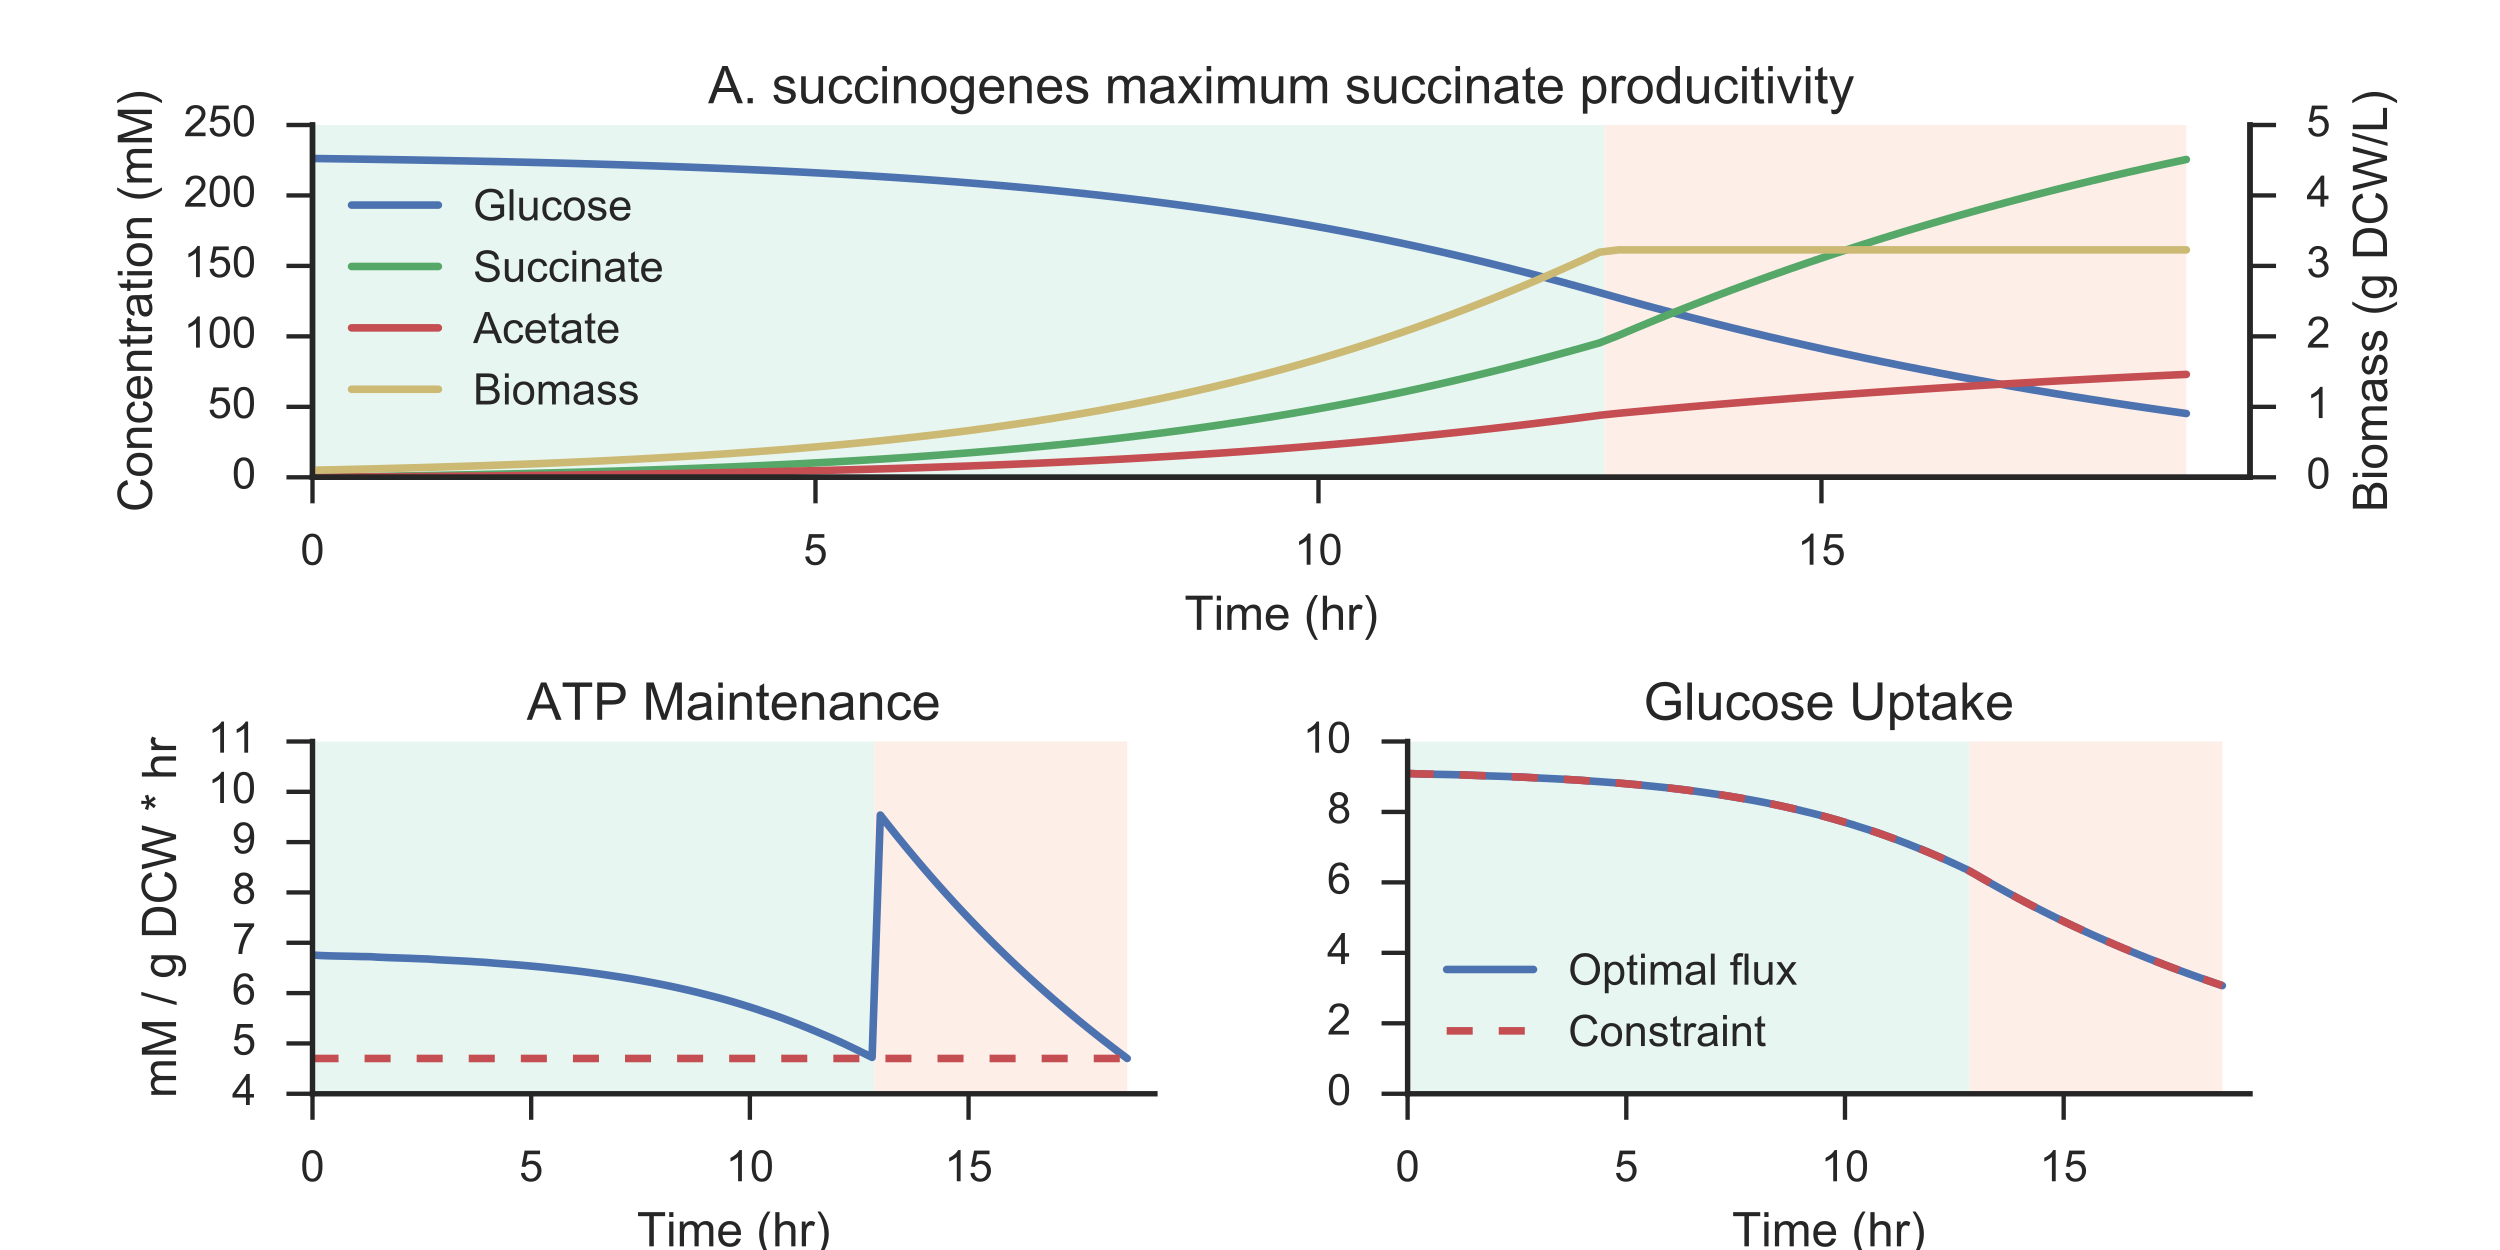 <?xml version="1.0" encoding="utf-8" standalone="no"?>
<!DOCTYPE svg PUBLIC "-//W3C//DTD SVG 1.1//EN"
  "http://www.w3.org/Graphics/SVG/1.1/DTD/svg11.dtd">
<!-- Created with matplotlib (http://matplotlib.org/) -->
<svg height="288pt" version="1.1" viewBox="0 0 576 288" width="576pt" xmlns="http://www.w3.org/2000/svg" xmlns:xlink="http://www.w3.org/1999/xlink">
 <defs>
  <style type="text/css">
*{stroke-linecap:butt;stroke-linejoin:round;stroke-miterlimit:100000;}
  </style>
 </defs>
 <g id="figure_1">
  <g id="patch_1">
   <path d="M 0 288 
L 576 288 
L 576 0 
L 0 0 
z
" style="fill:#ffffff;"/>
  </g>
  <g id="axes_1">
   <g id="patch_2">
    <path d="M 72 109.964 
L 518.4 109.964 
L 518.4 28.8 
L 72 28.8 
z
" style="fill:#ffffff;"/>
   </g>
   <g id="matplotlib.axis_1">
    <g id="xtick_1">
     <g id="line2d_1">
      <defs>
       <path d="M 0 0 
L 0 6 
" id="mdbc886b698" style="stroke:#262626;"/>
      </defs>
      <g>
       <use style="fill:#262626;stroke:#262626;" x="72.0" xlink:href="#mdbc886b698" y="109.964"/>
      </g>
     </g>
     <g id="text_1">
      <!-- 0 -->
      <defs>
       <path d="M 4.156 35.297 
Q 4.156 48 6.766 55.734 
Q 9.375 63.484 14.516 67.672 
Q 19.672 71.875 27.484 71.875 
Q 33.25 71.875 37.594 69.547 
Q 41.938 67.234 44.766 62.859 
Q 47.609 58.5 49.219 52.219 
Q 50.828 45.953 50.828 35.297 
Q 50.828 22.703 48.234 14.969 
Q 45.656 7.234 40.5 3 
Q 35.359 -1.219 27.484 -1.219 
Q 17.141 -1.219 11.234 6.203 
Q 4.156 15.141 4.156 35.297 
M 13.188 35.297 
Q 13.188 17.672 17.312 11.828 
Q 21.438 6 27.484 6 
Q 33.547 6 37.672 11.859 
Q 41.797 17.719 41.797 35.297 
Q 41.797 52.984 37.672 58.781 
Q 33.547 64.594 27.391 64.594 
Q 21.344 64.594 17.719 59.469 
Q 13.188 52.938 13.188 35.297 
" id="ArialMT-30"/>
      </defs>
      <g style="fill:#262626;" transform="translate(69.22 130.121)scale(0.1 -0.1)">
       <use xlink:href="#ArialMT-30"/>
      </g>
     </g>
    </g>
    <g id="xtick_2">
     <g id="line2d_2">
      <g>
       <use style="fill:#262626;stroke:#262626;" x="187.888" xlink:href="#mdbc886b698" y="109.964"/>
      </g>
     </g>
     <g id="text_2">
      <!-- 5 -->
      <defs>
       <path d="M 4.156 18.75 
L 13.375 19.531 
Q 14.406 12.797 18.141 9.391 
Q 21.875 6 27.156 6 
Q 33.5 6 37.891 10.781 
Q 42.281 15.578 42.281 23.484 
Q 42.281 31 38.062 35.344 
Q 33.844 39.703 27 39.703 
Q 22.75 39.703 19.328 37.766 
Q 15.922 35.844 13.969 32.766 
L 5.719 33.844 
L 12.641 70.609 
L 48.25 70.609 
L 48.25 62.203 
L 19.672 62.203 
L 15.828 42.969 
Q 22.266 47.469 29.344 47.469 
Q 38.719 47.469 45.156 40.969 
Q 51.609 34.469 51.609 24.266 
Q 51.609 14.547 45.953 7.469 
Q 39.062 -1.219 27.156 -1.219 
Q 17.391 -1.219 11.203 4.25 
Q 5.031 9.719 4.156 18.75 
" id="ArialMT-35"/>
      </defs>
      <g style="fill:#262626;" transform="translate(185.107 130.121)scale(0.1 -0.1)">
       <use xlink:href="#ArialMT-35"/>
      </g>
     </g>
    </g>
    <g id="xtick_3">
     <g id="line2d_3">
      <g>
       <use style="fill:#262626;stroke:#262626;" x="303.776" xlink:href="#mdbc886b698" y="109.964"/>
      </g>
     </g>
     <g id="text_3">
      <!-- 10 -->
      <defs>
       <path d="M 37.25 0 
L 28.469 0 
L 28.469 56 
Q 25.297 52.984 20.141 49.953 
Q 14.984 46.922 10.891 45.406 
L 10.891 53.906 
Q 18.266 57.375 23.781 62.297 
Q 29.297 67.234 31.594 71.875 
L 37.25 71.875 
z
" id="ArialMT-31"/>
      </defs>
      <g style="fill:#262626;" transform="translate(298.215 130.121)scale(0.1 -0.1)">
       <use xlink:href="#ArialMT-31"/>
       <use x="55.615" xlink:href="#ArialMT-30"/>
      </g>
     </g>
    </g>
    <g id="xtick_4">
     <g id="line2d_4">
      <g>
       <use style="fill:#262626;stroke:#262626;" x="419.664" xlink:href="#mdbc886b698" y="109.964"/>
      </g>
     </g>
     <g id="text_4">
      <!-- 15 -->
      <g style="fill:#262626;" transform="translate(414.103 130.121)scale(0.1 -0.1)">
       <use xlink:href="#ArialMT-31"/>
       <use x="55.615" xlink:href="#ArialMT-35"/>
      </g>
     </g>
    </g>
    <g id="text_5">
     <!-- Time (hr) -->
     <defs>
      <path d="M 6.641 61.469 
L 6.641 71.578 
L 15.438 71.578 
L 15.438 61.469 
z
M 6.641 0 
L 6.641 51.859 
L 15.438 51.859 
L 15.438 0 
z
" id="ArialMT-69"/>
      <path d="M 23.391 -21.047 
Q 16.109 -11.859 11.078 0.438 
Q 6.062 12.75 6.062 25.922 
Q 6.062 37.547 9.812 48.188 
Q 14.203 60.547 23.391 72.797 
L 29.688 72.797 
Q 23.781 62.641 21.875 58.297 
Q 18.891 51.562 17.188 44.234 
Q 15.094 35.109 15.094 25.875 
Q 15.094 2.391 29.688 -21.047 
z
" id="ArialMT-28"/>
      <path d="M 42.094 16.703 
L 51.172 15.578 
Q 49.031 7.625 43.219 3.219 
Q 37.406 -1.172 28.375 -1.172 
Q 17 -1.172 10.328 5.828 
Q 3.656 12.844 3.656 25.484 
Q 3.656 38.578 10.391 45.797 
Q 17.141 53.031 27.875 53.031 
Q 38.281 53.031 44.875 45.953 
Q 51.469 38.875 51.469 26.031 
Q 51.469 25.25 51.422 23.688 
L 12.75 23.688 
Q 13.234 15.141 17.578 10.594 
Q 21.922 6.062 28.422 6.062 
Q 33.25 6.062 36.672 8.594 
Q 40.094 11.141 42.094 16.703 
M 13.234 30.906 
L 42.188 30.906 
Q 41.609 37.453 38.875 40.719 
Q 34.672 45.797 27.984 45.797 
Q 21.922 45.797 17.797 41.75 
Q 13.672 37.703 13.234 30.906 
" id="ArialMT-65"/>
      <path d="M 6.594 0 
L 6.594 71.578 
L 15.375 71.578 
L 15.375 45.906 
Q 21.531 53.031 30.906 53.031 
Q 36.672 53.031 40.922 50.75 
Q 45.172 48.484 47 44.484 
Q 48.828 40.484 48.828 32.859 
L 48.828 0 
L 40.047 0 
L 40.047 32.859 
Q 40.047 39.453 37.188 42.453 
Q 34.328 45.453 29.109 45.453 
Q 25.203 45.453 21.75 43.422 
Q 18.312 41.406 16.844 37.938 
Q 15.375 34.469 15.375 28.375 
L 15.375 0 
z
" id="ArialMT-68"/>
      <path d="M 6.594 0 
L 6.594 51.859 
L 14.453 51.859 
L 14.453 44.578 
Q 16.891 48.391 20.938 50.703 
Q 25 53.031 30.172 53.031 
Q 35.938 53.031 39.625 50.641 
Q 43.312 48.25 44.828 43.953 
Q 50.984 53.031 60.844 53.031 
Q 68.562 53.031 72.703 48.75 
Q 76.859 44.484 76.859 35.594 
L 76.859 0 
L 68.109 0 
L 68.109 32.672 
Q 68.109 37.938 67.25 40.25 
Q 66.406 42.578 64.156 43.984 
Q 61.922 45.406 58.891 45.406 
Q 53.422 45.406 49.797 41.766 
Q 46.188 38.141 46.188 30.125 
L 46.188 0 
L 37.406 0 
L 37.406 33.688 
Q 37.406 39.547 35.25 42.469 
Q 33.109 45.406 28.219 45.406 
Q 24.516 45.406 21.359 43.453 
Q 18.219 41.5 16.797 37.734 
Q 15.375 33.984 15.375 26.906 
L 15.375 0 
z
" id="ArialMT-6d"/>
      <path d="M 12.359 -21.047 
L 6.062 -21.047 
Q 20.656 2.391 20.656 25.875 
Q 20.656 35.062 18.562 44.094 
Q 16.891 51.422 13.922 58.156 
Q 12.016 62.547 6.062 72.797 
L 12.359 72.797 
Q 21.531 60.547 25.922 48.188 
Q 29.688 37.547 29.688 25.922 
Q 29.688 12.75 24.625 0.438 
Q 19.578 -11.859 12.359 -21.047 
" id="ArialMT-29"/>
      <path id="ArialMT-20"/>
      <path d="M 6.5 0 
L 6.5 51.859 
L 14.406 51.859 
L 14.406 44 
Q 17.438 49.516 20 51.266 
Q 22.562 53.031 25.641 53.031 
Q 30.078 53.031 34.672 50.203 
L 31.641 42.047 
Q 28.422 43.953 25.203 43.953 
Q 22.312 43.953 20.016 42.219 
Q 17.719 40.484 16.75 37.406 
Q 15.281 32.719 15.281 27.156 
L 15.281 0 
z
" id="ArialMT-72"/>
      <path d="M 25.922 0 
L 25.922 63.141 
L 2.344 63.141 
L 2.344 71.578 
L 59.078 71.578 
L 59.078 63.141 
L 35.406 63.141 
L 35.406 0 
z
" id="ArialMT-54"/>
     </defs>
     <g style="fill:#262626;" transform="translate(272.901 145.117)scale(0.11 -0.11)">
      <use xlink:href="#ArialMT-54"/>
      <use x="61.037" xlink:href="#ArialMT-69"/>
      <use x="83.254" xlink:href="#ArialMT-6d"/>
      <use x="166.555" xlink:href="#ArialMT-65"/>
      <use x="222.17" xlink:href="#ArialMT-20"/>
      <use x="249.953" xlink:href="#ArialMT-28"/>
      <use x="283.254" xlink:href="#ArialMT-68"/>
      <use x="338.869" xlink:href="#ArialMT-72"/>
      <use x="372.17" xlink:href="#ArialMT-29"/>
     </g>
    </g>
   </g>
   <g id="matplotlib.axis_2">
    <g id="ytick_1">
     <g id="line2d_5">
      <defs>
       <path d="M 0 0 
L -6 0 
" id="mdeca7e9a1f" style="stroke:#262626;"/>
      </defs>
      <g>
       <use style="fill:#262626;stroke:#262626;" x="72.0" xlink:href="#mdeca7e9a1f" y="109.964"/>
      </g>
     </g>
     <g id="text_6">
      <!-- 0 -->
      <g style="fill:#262626;" transform="translate(53.439 112.549)scale(0.1 -0.1)">
       <use xlink:href="#ArialMT-30"/>
      </g>
     </g>
    </g>
    <g id="ytick_2">
     <g id="line2d_6">
      <g>
       <use style="fill:#262626;stroke:#262626;" x="72.0" xlink:href="#mdeca7e9a1f" y="93.731"/>
      </g>
     </g>
     <g id="text_7">
      <!-- 50 -->
      <g style="fill:#262626;" transform="translate(47.878 96.316)scale(0.1 -0.1)">
       <use xlink:href="#ArialMT-35"/>
       <use x="55.615" xlink:href="#ArialMT-30"/>
      </g>
     </g>
    </g>
    <g id="ytick_3">
     <g id="line2d_7">
      <g>
       <use style="fill:#262626;stroke:#262626;" x="72.0" xlink:href="#mdeca7e9a1f" y="77.498"/>
      </g>
     </g>
     <g id="text_8">
      <!-- 100 -->
      <g style="fill:#262626;" transform="translate(42.317 80.083)scale(0.1 -0.1)">
       <use xlink:href="#ArialMT-31"/>
       <use x="55.615" xlink:href="#ArialMT-30"/>
       <use x="111.23" xlink:href="#ArialMT-30"/>
      </g>
     </g>
    </g>
    <g id="ytick_4">
     <g id="line2d_8">
      <g>
       <use style="fill:#262626;stroke:#262626;" x="72.0" xlink:href="#mdeca7e9a1f" y="61.265"/>
      </g>
     </g>
     <g id="text_9">
      <!-- 150 -->
      <g style="fill:#262626;" transform="translate(42.317 63.851)scale(0.1 -0.1)">
       <use xlink:href="#ArialMT-31"/>
       <use x="55.615" xlink:href="#ArialMT-35"/>
       <use x="111.23" xlink:href="#ArialMT-30"/>
      </g>
     </g>
    </g>
    <g id="ytick_5">
     <g id="line2d_9">
      <g>
       <use style="fill:#262626;stroke:#262626;" x="72.0" xlink:href="#mdeca7e9a1f" y="45.033"/>
      </g>
     </g>
     <g id="text_10">
      <!-- 200 -->
      <defs>
       <path d="M 50.344 8.453 
L 50.344 0 
L 3.031 0 
Q 2.938 3.172 4.047 6.109 
Q 5.859 10.938 9.828 15.625 
Q 13.812 20.312 21.344 26.469 
Q 33.016 36.031 37.109 41.625 
Q 41.219 47.219 41.219 52.203 
Q 41.219 57.422 37.469 61 
Q 33.734 64.594 27.734 64.594 
Q 21.391 64.594 17.578 60.781 
Q 13.766 56.984 13.719 50.25 
L 4.688 51.172 
Q 5.609 61.281 11.656 66.578 
Q 17.719 71.875 27.938 71.875 
Q 38.234 71.875 44.234 66.156 
Q 50.25 60.453 50.25 52 
Q 50.25 47.703 48.484 43.547 
Q 46.734 39.406 42.656 34.812 
Q 38.578 30.219 29.109 22.219 
Q 21.188 15.578 18.938 13.203 
Q 16.703 10.844 15.234 8.453 
z
" id="ArialMT-32"/>
      </defs>
      <g style="fill:#262626;" transform="translate(42.317 47.618)scale(0.1 -0.1)">
       <use xlink:href="#ArialMT-32"/>
       <use x="55.615" xlink:href="#ArialMT-30"/>
       <use x="111.23" xlink:href="#ArialMT-30"/>
      </g>
     </g>
    </g>
    <g id="ytick_6">
     <g id="line2d_10">
      <g>
       <use style="fill:#262626;stroke:#262626;" x="72.0" xlink:href="#mdeca7e9a1f" y="28.8"/>
      </g>
     </g>
     <g id="text_11">
      <!-- 250 -->
      <g style="fill:#262626;" transform="translate(42.317 31.385)scale(0.1 -0.1)">
       <use xlink:href="#ArialMT-32"/>
       <use x="55.615" xlink:href="#ArialMT-35"/>
       <use x="111.23" xlink:href="#ArialMT-30"/>
      </g>
     </g>
    </g>
    <g id="text_12">
     <!-- Concentration (mM) -->
     <defs>
      <path d="M 40.438 6.391 
Q 35.547 2.25 31.031 0.531 
Q 26.516 -1.172 21.344 -1.172 
Q 12.797 -1.172 8.203 3 
Q 3.609 7.172 3.609 13.672 
Q 3.609 17.484 5.344 20.625 
Q 7.078 23.781 9.891 25.688 
Q 12.703 27.594 16.219 28.562 
Q 18.797 29.25 24.031 29.891 
Q 34.672 31.156 39.703 32.906 
Q 39.75 34.719 39.75 35.203 
Q 39.75 40.578 37.25 42.781 
Q 33.891 45.75 27.25 45.75 
Q 21.047 45.75 18.094 43.578 
Q 15.141 41.406 13.719 35.891 
L 5.125 37.062 
Q 6.297 42.578 8.984 45.969 
Q 11.672 49.359 16.75 51.188 
Q 21.828 53.031 28.516 53.031 
Q 35.156 53.031 39.297 51.469 
Q 43.453 49.906 45.406 47.531 
Q 47.359 45.172 48.141 41.547 
Q 48.578 39.312 48.578 33.453 
L 48.578 21.734 
Q 48.578 9.469 49.141 6.219 
Q 49.703 2.984 51.375 0 
L 42.188 0 
Q 40.828 2.734 40.438 6.391 
M 39.703 26.031 
Q 34.906 24.078 25.344 22.703 
Q 19.922 21.922 17.672 20.938 
Q 15.438 19.969 14.203 18.094 
Q 12.984 16.219 12.984 13.922 
Q 12.984 10.406 15.641 8.062 
Q 18.312 5.719 23.438 5.719 
Q 28.516 5.719 32.469 7.938 
Q 36.422 10.156 38.281 14.016 
Q 39.703 17 39.703 22.797 
z
" id="ArialMT-61"/>
      <path d="M 3.328 25.922 
Q 3.328 40.328 11.328 47.266 
Q 18.016 53.031 27.641 53.031 
Q 38.328 53.031 45.109 46.016 
Q 51.906 39.016 51.906 26.656 
Q 51.906 16.656 48.906 10.906 
Q 45.906 5.172 40.156 2 
Q 34.422 -1.172 27.641 -1.172 
Q 16.75 -1.172 10.031 5.812 
Q 3.328 12.797 3.328 25.922 
M 12.359 25.922 
Q 12.359 15.969 16.703 11.016 
Q 21.047 6.062 27.641 6.062 
Q 34.188 6.062 38.531 11.031 
Q 42.875 16.016 42.875 26.219 
Q 42.875 35.844 38.5 40.797 
Q 34.125 45.75 27.641 45.75 
Q 21.047 45.75 16.703 40.812 
Q 12.359 35.891 12.359 25.922 
" id="ArialMT-6f"/>
      <path d="M 7.422 0 
L 7.422 71.578 
L 21.688 71.578 
L 38.625 20.906 
Q 40.969 13.812 42.047 10.297 
Q 43.266 14.203 45.844 21.781 
L 62.984 71.578 
L 75.734 71.578 
L 75.734 0 
L 66.609 0 
L 66.609 59.906 
L 45.797 0 
L 37.25 0 
L 16.547 60.938 
L 16.547 0 
z
" id="ArialMT-4d"/>
      <path d="M 58.797 25.094 
L 68.266 22.703 
Q 65.281 11.031 57.547 4.906 
Q 49.812 -1.219 38.625 -1.219 
Q 27.047 -1.219 19.797 3.484 
Q 12.547 8.203 8.766 17.141 
Q 4.984 26.078 4.984 36.328 
Q 4.984 47.516 9.25 55.828 
Q 13.531 64.156 21.406 68.469 
Q 29.297 72.797 38.766 72.797 
Q 49.516 72.797 56.828 67.328 
Q 64.156 61.859 67.047 51.953 
L 57.719 49.75 
Q 55.219 57.562 50.484 61.125 
Q 45.75 64.703 38.578 64.703 
Q 30.328 64.703 24.781 60.734 
Q 19.234 56.781 16.984 50.109 
Q 14.75 43.453 14.75 36.375 
Q 14.75 27.25 17.406 20.438 
Q 20.062 13.625 25.672 10.25 
Q 31.297 6.891 37.844 6.891 
Q 45.797 6.891 51.312 11.469 
Q 56.844 16.062 58.797 25.094 
" id="ArialMT-43"/>
      <path d="M 6.594 0 
L 6.594 51.859 
L 14.5 51.859 
L 14.5 44.484 
Q 20.219 53.031 31 53.031 
Q 35.688 53.031 39.625 51.344 
Q 43.562 49.656 45.516 46.922 
Q 47.469 44.188 48.25 40.438 
Q 48.734 37.984 48.734 31.891 
L 48.734 0 
L 39.938 0 
L 39.938 31.547 
Q 39.938 36.922 38.906 39.578 
Q 37.891 42.234 35.281 43.812 
Q 32.672 45.406 29.156 45.406 
Q 23.531 45.406 19.453 41.844 
Q 15.375 38.281 15.375 28.328 
L 15.375 0 
z
" id="ArialMT-6e"/>
      <path d="M 25.781 7.859 
L 27.047 0.094 
Q 23.344 -0.688 20.406 -0.688 
Q 15.625 -0.688 12.984 0.828 
Q 10.359 2.344 9.281 4.812 
Q 8.203 7.281 8.203 15.188 
L 8.203 45.016 
L 1.766 45.016 
L 1.766 51.859 
L 8.203 51.859 
L 8.203 64.703 
L 16.938 69.969 
L 16.938 51.859 
L 25.781 51.859 
L 25.781 45.016 
L 16.938 45.016 
L 16.938 14.703 
Q 16.938 10.938 17.406 9.859 
Q 17.875 8.797 18.922 8.156 
Q 19.969 7.516 21.922 7.516 
Q 23.391 7.516 25.781 7.859 
" id="ArialMT-74"/>
      <path d="M 40.438 19 
L 49.078 17.875 
Q 47.656 8.938 41.812 3.875 
Q 35.984 -1.172 27.484 -1.172 
Q 16.844 -1.172 10.375 5.781 
Q 3.906 12.75 3.906 25.734 
Q 3.906 34.125 6.688 40.422 
Q 9.469 46.734 15.156 49.875 
Q 20.844 53.031 27.547 53.031 
Q 35.984 53.031 41.359 48.75 
Q 46.734 44.484 48.25 36.625 
L 39.703 35.297 
Q 38.484 40.531 35.375 43.156 
Q 32.281 45.797 27.875 45.797 
Q 21.234 45.797 17.078 41.031 
Q 12.938 36.281 12.938 25.984 
Q 12.938 15.531 16.938 10.797 
Q 20.953 6.062 27.391 6.062 
Q 32.562 6.062 36.031 9.234 
Q 39.5 12.406 40.438 19 
" id="ArialMT-63"/>
     </defs>
     <g style="fill:#262626;" transform="translate(35.002 117.976)rotate(-90.0)scale(0.11 -0.11)">
      <use xlink:href="#ArialMT-43"/>
      <use x="72.217" xlink:href="#ArialMT-6f"/>
      <use x="127.832" xlink:href="#ArialMT-6e"/>
      <use x="183.447" xlink:href="#ArialMT-63"/>
      <use x="233.447" xlink:href="#ArialMT-65"/>
      <use x="289.062" xlink:href="#ArialMT-6e"/>
      <use x="344.678" xlink:href="#ArialMT-74"/>
      <use x="372.461" xlink:href="#ArialMT-72"/>
      <use x="405.762" xlink:href="#ArialMT-61"/>
      <use x="461.377" xlink:href="#ArialMT-74"/>
      <use x="489.16" xlink:href="#ArialMT-69"/>
      <use x="511.377" xlink:href="#ArialMT-6f"/>
      <use x="566.992" xlink:href="#ArialMT-6e"/>
      <use x="622.607" xlink:href="#ArialMT-20"/>
      <use x="650.391" xlink:href="#ArialMT-28"/>
      <use x="683.691" xlink:href="#ArialMT-6d"/>
      <use x="766.992" xlink:href="#ArialMT-4d"/>
      <use x="850.293" xlink:href="#ArialMT-29"/>
     </g>
    </g>
   </g>
   <g id="patch_3">
    <path clip-path="url(#p64f48a10fe)" d="M 72 109.964 
L 72 28.8 
L 369.681 28.8 
L 369.681 109.964 
z
" style="fill:#e8f6f2;"/>
   </g>
   <g id="patch_4">
    <path clip-path="url(#p64f48a10fe)" d="M 369.681 109.964 
L 369.681 28.8 
L 503.73 28.8 
L 503.73 109.964 
z
" style="fill:#feeee8;"/>
   </g>
   <g id="line2d_11">
    <path clip-path="url(#p64f48a10fe)" d="M 72 36.516 
L 76.361 36.573 
L 80.722 36.633 
L 85.083 36.697 
L 89.444 36.764 
L 93.805 36.835 
L 98.165 36.91 
L 102.526 36.99 
L 106.887 37.074 
L 111.248 37.162 
L 115.609 37.255 
L 119.97 37.354 
L 124.331 37.458 
L 128.692 37.568 
L 133.053 37.684 
L 137.414 37.806 
L 141.775 37.936 
L 146.135 38.072 
L 150.496 38.216 
L 154.857 38.367 
L 159.218 38.527 
L 163.579 38.696 
L 167.94 38.873 
L 172.301 39.061 
L 176.662 39.258 
L 181.023 39.466 
L 185.384 39.685 
L 189.745 39.915 
L 194.105 40.158 
L 198.466 40.414 
L 202.827 40.683 
L 207.188 40.966 
L 211.549 41.263 
L 215.91 41.576 
L 220.271 41.904 
L 224.632 42.25 
L 228.993 42.612 
L 233.354 42.993 
L 237.715 43.392 
L 242.076 43.811 
L 246.436 44.25 
L 250.797 44.711 
L 255.158 45.193 
L 259.519 45.697 
L 263.88 46.225 
L 268.241 46.777 
L 272.602 47.354 
L 276.963 47.956 
L 281.324 48.585 
L 285.685 49.241 
L 290.046 49.925 
L 294.406 50.637 
L 298.767 51.378 
L 303.128 52.148 
L 307.489 52.948 
L 311.85 53.779 
L 316.211 54.641 
L 320.572 55.534 
L 324.933 56.458 
L 329.294 57.414 
L 333.655 58.401 
L 338.016 59.42 
L 342.376 60.469 
L 346.737 61.55 
L 351.098 62.662 
L 355.459 63.804 
L 359.82 64.976 
L 364.181 66.175 
L 368.542 67.403 
L 372.903 68.642 
L 377.264 69.856 
L 381.625 71.044 
L 385.986 72.205 
L 390.346 73.341 
L 394.707 74.452 
L 399.068 75.538 
L 403.429 76.6 
L 407.79 77.638 
L 412.151 78.652 
L 416.512 79.644 
L 420.873 80.614 
L 425.234 81.561 
L 429.595 82.487 
L 433.956 83.391 
L 438.316 84.275 
L 442.677 85.138 
L 447.038 85.981 
L 451.399 86.805 
L 455.76 87.609 
L 460.121 88.394 
L 464.482 89.16 
L 468.843 89.909 
L 473.204 90.639 
L 477.565 91.352 
L 481.926 92.047 
L 486.286 92.725 
L 490.647 93.387 
L 495.008 94.032 
L 499.369 94.661 
L 503.73 95.274 
" style="fill:none;stroke:#4c72b0;stroke-linecap:round;stroke-width:1.75;"/>
   </g>
   <g id="line2d_12">
    <path clip-path="url(#p64f48a10fe)" d="M 72 109.964 
L 76.361 109.906 
L 80.722 109.846 
L 85.083 109.782 
L 89.444 109.715 
L 93.805 109.643 
L 98.165 109.568 
L 102.526 109.489 
L 106.887 109.404 
L 111.248 109.316 
L 115.609 109.222 
L 119.97 109.123 
L 124.331 109.019 
L 128.692 108.909 
L 133.053 108.792 
L 137.414 108.67 
L 141.775 108.54 
L 146.135 108.404 
L 150.496 108.26 
L 154.857 108.108 
L 159.218 107.947 
L 163.579 107.778 
L 167.94 107.6 
L 172.301 107.412 
L 176.662 107.214 
L 181.023 107.006 
L 185.384 106.786 
L 189.745 106.555 
L 194.105 106.312 
L 198.466 106.055 
L 202.827 105.786 
L 207.188 105.502 
L 211.549 105.204 
L 215.91 104.89 
L 220.271 104.561 
L 224.632 104.215 
L 228.993 103.851 
L 233.354 103.47 
L 237.715 103.069 
L 242.076 102.649 
L 246.436 102.209 
L 250.797 101.747 
L 255.158 101.264 
L 259.519 100.758 
L 263.88 100.229 
L 268.241 99.675 
L 272.602 99.097 
L 276.963 98.493 
L 281.324 97.862 
L 285.685 97.205 
L 290.046 96.519 
L 294.406 95.806 
L 298.767 95.063 
L 303.128 94.29 
L 307.489 93.488 
L 311.85 92.655 
L 316.211 91.791 
L 320.572 90.896 
L 324.933 89.969 
L 329.294 89.01 
L 333.655 88.021 
L 338.016 86.999 
L 342.376 85.947 
L 346.737 84.863 
L 351.098 83.748 
L 355.459 82.603 
L 359.82 81.429 
L 364.181 80.226 
L 368.542 78.995 
L 372.903 77.278 
L 377.264 75.43 
L 381.625 73.622 
L 385.986 71.854 
L 390.346 70.126 
L 394.707 68.435 
L 399.068 66.782 
L 403.429 65.166 
L 407.79 63.587 
L 412.151 62.042 
L 416.512 60.533 
L 420.873 59.058 
L 425.234 57.616 
L 429.595 56.207 
L 433.956 54.83 
L 438.316 53.486 
L 442.677 52.172 
L 447.038 50.889 
L 451.399 49.635 
L 455.76 48.411 
L 460.121 47.216 
L 464.482 46.05 
L 468.843 44.911 
L 473.204 43.799 
L 477.565 42.715 
L 481.926 41.656 
L 486.286 40.624 
L 490.647 39.617 
L 495.008 38.635 
L 499.369 37.678 
L 503.73 36.745 
" style="fill:none;stroke:#55a868;stroke-linecap:round;stroke-width:1.75;"/>
   </g>
   <g id="line2d_13">
    <path clip-path="url(#p64f48a10fe)" d="M 72 109.964 
L 76.361 109.937 
L 80.722 109.909 
L 85.083 109.88 
L 89.444 109.849 
L 93.805 109.816 
L 98.165 109.781 
L 102.526 109.744 
L 106.887 109.706 
L 111.248 109.665 
L 115.609 109.622 
L 119.97 109.576 
L 124.331 109.528 
L 128.692 109.477 
L 133.053 109.423 
L 137.414 109.367 
L 141.775 109.307 
L 146.135 109.244 
L 150.496 109.178 
L 154.857 109.108 
L 159.218 109.034 
L 163.579 108.956 
L 167.94 108.873 
L 172.301 108.787 
L 176.662 108.696 
L 181.023 108.599 
L 185.384 108.498 
L 189.745 108.391 
L 194.105 108.279 
L 198.466 108.161 
L 202.827 108.037 
L 207.188 107.906 
L 211.549 107.768 
L 215.91 107.624 
L 220.271 107.472 
L 224.632 107.312 
L 228.993 107.144 
L 233.354 106.968 
L 237.715 106.783 
L 242.076 106.59 
L 246.436 106.387 
L 250.797 106.174 
L 255.158 105.951 
L 259.519 105.718 
L 263.88 105.473 
L 268.241 105.218 
L 272.602 104.951 
L 276.963 104.673 
L 281.324 104.382 
L 285.685 104.079 
L 290.046 103.762 
L 294.406 103.433 
L 298.767 103.09 
L 303.128 102.734 
L 307.489 102.364 
L 311.85 101.98 
L 316.211 101.581 
L 320.572 101.168 
L 324.933 100.741 
L 329.294 100.299 
L 333.655 99.842 
L 338.016 99.371 
L 342.376 98.886 
L 346.737 98.386 
L 351.098 97.871 
L 355.459 97.343 
L 359.82 96.802 
L 364.181 96.247 
L 368.542 95.679 
L 372.903 95.221 
L 377.264 94.812 
L 381.625 94.413 
L 385.986 94.022 
L 390.346 93.639 
L 394.707 93.266 
L 399.068 92.9 
L 403.429 92.543 
L 407.79 92.193 
L 412.151 91.852 
L 416.512 91.518 
L 420.873 91.192 
L 425.234 90.873 
L 429.595 90.561 
L 433.956 90.257 
L 438.316 89.96 
L 442.677 89.669 
L 447.038 89.385 
L 451.399 89.108 
L 455.76 88.837 
L 460.121 88.573 
L 464.482 88.315 
L 468.843 88.063 
L 473.204 87.817 
L 477.565 87.578 
L 481.926 87.344 
L 486.286 87.115 
L 490.647 86.893 
L 495.008 86.675 
L 499.369 86.464 
L 503.73 86.257 
" style="fill:none;stroke:#c44e52;stroke-linecap:round;stroke-width:1.75;"/>
   </g>
   <g id="patch_5">
    <path d="M 518.4 109.964 
L 518.4 28.8 
" style="fill:none;stroke:#262626;stroke-linecap:square;stroke-linejoin:miter;stroke-width:1.25;"/>
   </g>
   <g id="patch_6">
    <path d="M 72 109.964 
L 72 28.8 
" style="fill:none;stroke:#262626;stroke-linecap:square;stroke-linejoin:miter;stroke-width:1.25;"/>
   </g>
   <g id="patch_7">
    <path d="M 72 109.964 
L 518.4 109.964 
" style="fill:none;stroke:#262626;stroke-linecap:square;stroke-linejoin:miter;stroke-width:1.25;"/>
   </g>
   <g id="text_13">
    <!-- A. succinogenes maximum succinate producitivity -->
    <defs>
     <path d="M 6.594 -19.875 
L 6.594 51.859 
L 14.594 51.859 
L 14.594 45.125 
Q 17.438 49.078 21 51.047 
Q 24.562 53.031 29.641 53.031 
Q 36.281 53.031 41.359 49.609 
Q 46.438 46.188 49.016 39.953 
Q 51.609 33.734 51.609 26.312 
Q 51.609 18.359 48.75 11.984 
Q 45.906 5.609 40.453 2.219 
Q 35.016 -1.172 29 -1.172 
Q 24.609 -1.172 21.109 0.688 
Q 17.625 2.547 15.375 5.375 
L 15.375 -19.875 
z
M 14.547 25.641 
Q 14.547 15.625 18.594 10.844 
Q 22.656 6.062 28.422 6.062 
Q 34.281 6.062 38.453 11.016 
Q 42.625 15.969 42.625 26.375 
Q 42.625 36.281 38.547 41.203 
Q 34.469 46.141 28.812 46.141 
Q 23.188 46.141 18.859 40.891 
Q 14.547 35.641 14.547 25.641 
" id="ArialMT-70"/>
     <path d="M -0.141 0 
L 27.344 71.578 
L 37.547 71.578 
L 66.844 0 
L 56.062 0 
L 47.703 21.688 
L 17.781 21.688 
L 9.906 0 
z
M 20.516 29.391 
L 44.781 29.391 
L 37.312 49.219 
Q 33.891 58.25 32.234 64.062 
Q 30.859 57.172 28.375 50.391 
z
" id="ArialMT-41"/>
     <path d="M 9.078 0 
L 9.078 10.016 
L 19.094 10.016 
L 19.094 0 
z
" id="ArialMT-2e"/>
     <path d="M 3.078 15.484 
L 11.766 16.844 
Q 12.5 11.625 15.844 8.844 
Q 19.188 6.062 25.203 6.062 
Q 31.25 6.062 34.172 8.516 
Q 37.109 10.984 37.109 14.312 
Q 37.109 17.281 34.516 19 
Q 32.719 20.172 25.531 21.969 
Q 15.875 24.422 12.141 26.203 
Q 8.406 27.984 6.469 31.125 
Q 4.547 34.281 4.547 38.094 
Q 4.547 41.547 6.125 44.5 
Q 7.719 47.469 10.453 49.422 
Q 12.5 50.922 16.031 51.969 
Q 19.578 53.031 23.641 53.031 
Q 29.734 53.031 34.344 51.266 
Q 38.969 49.516 41.156 46.5 
Q 43.359 43.5 44.188 38.484 
L 35.594 37.312 
Q 35.016 41.312 32.203 43.547 
Q 29.391 45.797 24.266 45.797 
Q 18.219 45.797 15.625 43.797 
Q 13.031 41.797 13.031 39.109 
Q 13.031 37.406 14.109 36.031 
Q 15.188 34.625 17.484 33.688 
Q 18.797 33.203 25.25 31.453 
Q 34.578 28.953 38.25 27.359 
Q 41.938 25.781 44.031 22.75 
Q 46.141 19.734 46.141 15.234 
Q 46.141 10.844 43.578 6.953 
Q 41.016 3.078 36.172 0.953 
Q 31.344 -1.172 25.25 -1.172 
Q 15.141 -1.172 9.844 3.031 
Q 4.547 7.234 3.078 15.484 
" id="ArialMT-73"/>
     <path d="M 21 0 
L 1.266 51.859 
L 10.547 51.859 
L 21.688 20.797 
Q 23.484 15.766 25 10.359 
Q 26.172 14.453 28.266 20.219 
L 39.797 51.859 
L 48.828 51.859 
L 29.203 0 
z
" id="ArialMT-76"/>
     <path d="M 40.578 0 
L 40.578 7.625 
Q 34.516 -1.172 24.125 -1.172 
Q 19.531 -1.172 15.547 0.578 
Q 11.578 2.344 9.641 5 
Q 7.719 7.672 6.938 11.531 
Q 6.391 14.109 6.391 19.734 
L 6.391 51.859 
L 15.188 51.859 
L 15.188 23.094 
Q 15.188 16.219 15.719 13.812 
Q 16.547 10.359 19.234 8.375 
Q 21.922 6.391 25.875 6.391 
Q 29.828 6.391 33.297 8.422 
Q 36.766 10.453 38.203 13.938 
Q 39.656 17.438 39.656 24.078 
L 39.656 51.859 
L 48.438 51.859 
L 48.438 0 
z
" id="ArialMT-75"/>
     <path d="M 6.203 -19.969 
L 5.219 -11.719 
Q 8.109 -12.5 10.25 -12.5 
Q 13.188 -12.5 14.938 -11.516 
Q 16.703 -10.547 17.828 -8.797 
Q 18.656 -7.469 20.516 -2.25 
Q 20.75 -1.516 21.297 -0.094 
L 1.609 51.859 
L 11.078 51.859 
L 21.875 21.828 
Q 23.969 16.109 25.641 9.812 
Q 27.156 15.875 29.25 21.625 
L 40.328 51.859 
L 49.125 51.859 
L 29.391 -0.875 
Q 26.219 -9.422 24.469 -12.641 
Q 22.125 -17 19.094 -19.016 
Q 16.062 -21.047 11.859 -21.047 
Q 9.328 -21.047 6.203 -19.969 
" id="ArialMT-79"/>
     <path d="M 40.234 0 
L 40.234 6.547 
Q 35.297 -1.172 25.734 -1.172 
Q 19.531 -1.172 14.328 2.25 
Q 9.125 5.672 6.266 11.797 
Q 3.422 17.922 3.422 25.875 
Q 3.422 33.641 6 39.969 
Q 8.594 46.297 13.766 49.656 
Q 18.953 53.031 25.344 53.031 
Q 30.031 53.031 33.688 51.047 
Q 37.359 49.078 39.656 45.906 
L 39.656 71.578 
L 48.391 71.578 
L 48.391 0 
z
M 12.453 25.875 
Q 12.453 15.922 16.641 10.984 
Q 20.844 6.062 26.562 6.062 
Q 32.328 6.062 36.344 10.766 
Q 40.375 15.484 40.375 25.141 
Q 40.375 35.797 36.266 40.766 
Q 32.172 45.75 26.172 45.75 
Q 20.312 45.75 16.375 40.969 
Q 12.453 36.188 12.453 25.875 
" id="ArialMT-64"/>
     <path d="M 0.734 0 
L 19.672 26.953 
L 2.156 51.859 
L 13.141 51.859 
L 21.094 39.703 
Q 23.344 36.234 24.703 33.891 
Q 26.859 37.109 28.656 39.594 
L 37.406 51.859 
L 47.906 51.859 
L 29.984 27.438 
L 49.266 0 
L 38.484 0 
L 27.828 16.109 
L 25 20.453 
L 11.375 0 
z
" id="ArialMT-78"/>
     <path d="M 4.984 -4.297 
L 13.531 -5.562 
Q 14.062 -9.516 16.5 -11.328 
Q 19.781 -13.766 25.438 -13.766 
Q 31.547 -13.766 34.859 -11.328 
Q 38.188 -8.891 39.359 -4.5 
Q 40.047 -1.812 39.984 6.781 
Q 34.234 0 25.641 0 
Q 14.938 0 9.078 7.719 
Q 3.219 15.438 3.219 26.219 
Q 3.219 33.641 5.906 39.906 
Q 8.594 46.188 13.688 49.609 
Q 18.797 53.031 25.688 53.031 
Q 34.859 53.031 40.828 45.609 
L 40.828 51.859 
L 48.922 51.859 
L 48.922 7.031 
Q 48.922 -5.078 46.453 -10.125 
Q 44 -15.188 38.641 -18.109 
Q 33.297 -21.047 25.484 -21.047 
Q 16.219 -21.047 10.5 -16.875 
Q 4.781 -12.703 4.984 -4.297 
M 12.25 26.859 
Q 12.25 16.656 16.297 11.969 
Q 20.359 7.281 26.469 7.281 
Q 32.516 7.281 36.609 11.938 
Q 40.719 16.609 40.719 26.562 
Q 40.719 36.078 36.5 40.906 
Q 32.281 45.75 26.312 45.75 
Q 20.453 45.75 16.344 40.984 
Q 12.25 36.234 12.25 26.859 
" id="ArialMT-67"/>
    </defs>
    <g style="fill:#262626;" transform="translate(163.151 23.8)scale(0.12 -0.12)">
     <use xlink:href="#ArialMT-41"/>
     <use x="66.699" xlink:href="#ArialMT-2e"/>
     <use x="94.482" xlink:href="#ArialMT-20"/>
     <use x="122.266" xlink:href="#ArialMT-73"/>
     <use x="172.266" xlink:href="#ArialMT-75"/>
     <use x="227.881" xlink:href="#ArialMT-63"/>
     <use x="277.881" xlink:href="#ArialMT-63"/>
     <use x="327.881" xlink:href="#ArialMT-69"/>
     <use x="350.098" xlink:href="#ArialMT-6e"/>
     <use x="405.713" xlink:href="#ArialMT-6f"/>
     <use x="461.328" xlink:href="#ArialMT-67"/>
     <use x="516.943" xlink:href="#ArialMT-65"/>
     <use x="572.559" xlink:href="#ArialMT-6e"/>
     <use x="628.174" xlink:href="#ArialMT-65"/>
     <use x="683.789" xlink:href="#ArialMT-73"/>
     <use x="733.789" xlink:href="#ArialMT-20"/>
     <use x="761.572" xlink:href="#ArialMT-6d"/>
     <use x="844.873" xlink:href="#ArialMT-61"/>
     <use x="900.488" xlink:href="#ArialMT-78"/>
     <use x="950.488" xlink:href="#ArialMT-69"/>
     <use x="972.705" xlink:href="#ArialMT-6d"/>
     <use x="1056.006" xlink:href="#ArialMT-75"/>
     <use x="1111.621" xlink:href="#ArialMT-6d"/>
     <use x="1194.922" xlink:href="#ArialMT-20"/>
     <use x="1222.705" xlink:href="#ArialMT-73"/>
     <use x="1272.705" xlink:href="#ArialMT-75"/>
     <use x="1328.32" xlink:href="#ArialMT-63"/>
     <use x="1378.32" xlink:href="#ArialMT-63"/>
     <use x="1428.32" xlink:href="#ArialMT-69"/>
     <use x="1450.537" xlink:href="#ArialMT-6e"/>
     <use x="1506.152" xlink:href="#ArialMT-61"/>
     <use x="1561.768" xlink:href="#ArialMT-74"/>
     <use x="1589.551" xlink:href="#ArialMT-65"/>
     <use x="1645.166" xlink:href="#ArialMT-20"/>
     <use x="1672.949" xlink:href="#ArialMT-70"/>
     <use x="1728.564" xlink:href="#ArialMT-72"/>
     <use x="1761.865" xlink:href="#ArialMT-6f"/>
     <use x="1817.48" xlink:href="#ArialMT-64"/>
     <use x="1873.096" xlink:href="#ArialMT-75"/>
     <use x="1928.711" xlink:href="#ArialMT-63"/>
     <use x="1978.711" xlink:href="#ArialMT-69"/>
     <use x="2000.928" xlink:href="#ArialMT-74"/>
     <use x="2028.711" xlink:href="#ArialMT-69"/>
     <use x="2050.928" xlink:href="#ArialMT-76"/>
     <use x="2100.928" xlink:href="#ArialMT-69"/>
     <use x="2123.145" xlink:href="#ArialMT-74"/>
     <use x="2150.928" xlink:href="#ArialMT-79"/>
    </g>
   </g>
   <g id="legend_1">
    <g id="line2d_14">
     <path d="M 81 47.249 
L 101 47.249 
" style="fill:none;stroke:#4c72b0;stroke-linecap:round;stroke-width:1.75;"/>
    </g>
    <g id="line2d_15"/>
    <g id="text_14">
     <!-- Glucose -->
     <defs>
      <path d="M 6.391 0 
L 6.391 71.578 
L 15.188 71.578 
L 15.188 0 
z
" id="ArialMT-6c"/>
      <path d="M 41.219 28.078 
L 41.219 36.469 
L 71.531 36.531 
L 71.531 9.969 
Q 64.547 4.391 57.125 1.578 
Q 49.703 -1.219 41.891 -1.219 
Q 31.344 -1.219 22.719 3.297 
Q 14.109 7.812 9.719 16.359 
Q 5.328 24.906 5.328 35.453 
Q 5.328 45.906 9.688 54.953 
Q 14.062 64.016 22.266 68.406 
Q 30.469 72.797 41.156 72.797 
Q 48.922 72.797 55.188 70.281 
Q 61.469 67.781 65.031 63.281 
Q 68.609 58.797 70.453 51.562 
L 61.922 49.219 
Q 60.297 54.688 57.906 57.812 
Q 55.516 60.938 51.062 62.812 
Q 46.625 64.703 41.219 64.703 
Q 34.719 64.703 29.984 62.719 
Q 25.25 60.75 22.344 57.516 
Q 19.438 54.297 17.828 50.438 
Q 15.094 43.797 15.094 36.031 
Q 15.094 26.469 18.391 20.016 
Q 21.688 13.578 27.984 10.453 
Q 34.281 7.328 41.359 7.328 
Q 47.516 7.328 53.375 9.688 
Q 59.234 12.062 62.25 14.75 
L 62.25 28.078 
z
" id="ArialMT-47"/>
     </defs>
     <g style="fill:#262626;" transform="translate(109.0 50.749)scale(0.1 -0.1)">
      <use xlink:href="#ArialMT-47"/>
      <use x="77.783" xlink:href="#ArialMT-6c"/>
      <use x="100.0" xlink:href="#ArialMT-75"/>
      <use x="155.615" xlink:href="#ArialMT-63"/>
      <use x="205.615" xlink:href="#ArialMT-6f"/>
      <use x="261.23" xlink:href="#ArialMT-73"/>
      <use x="311.23" xlink:href="#ArialMT-65"/>
     </g>
    </g>
    <g id="line2d_16">
     <path d="M 81 61.394 
L 101 61.394 
" style="fill:none;stroke:#55a868;stroke-linecap:round;stroke-width:1.75;"/>
    </g>
    <g id="line2d_17"/>
    <g id="text_15">
     <!-- Succinate -->
     <defs>
      <path d="M 4.5 23 
L 13.422 23.781 
Q 14.062 18.406 16.375 14.969 
Q 18.703 11.531 23.578 9.406 
Q 28.469 7.281 34.578 7.281 
Q 39.984 7.281 44.141 8.891 
Q 48.297 10.5 50.312 13.297 
Q 52.344 16.109 52.344 19.438 
Q 52.344 22.797 50.391 25.312 
Q 48.438 27.828 43.953 29.547 
Q 41.062 30.672 31.203 33.031 
Q 21.344 35.406 17.391 37.5 
Q 12.25 40.188 9.734 44.156 
Q 7.234 48.141 7.234 53.078 
Q 7.234 58.5 10.297 63.203 
Q 13.375 67.922 19.281 70.359 
Q 25.203 72.797 32.422 72.797 
Q 40.375 72.797 46.453 70.234 
Q 52.547 67.672 55.812 62.688 
Q 59.078 57.719 59.328 51.422 
L 50.25 50.734 
Q 49.516 57.516 45.281 60.984 
Q 41.062 64.453 32.812 64.453 
Q 24.219 64.453 20.281 61.297 
Q 16.359 58.156 16.359 53.719 
Q 16.359 49.859 19.141 47.359 
Q 21.875 44.875 33.422 42.266 
Q 44.969 39.656 49.266 37.703 
Q 55.516 34.812 58.484 30.391 
Q 61.469 25.984 61.469 20.219 
Q 61.469 14.5 58.203 9.438 
Q 54.938 4.391 48.797 1.578 
Q 42.672 -1.219 35.016 -1.219 
Q 25.297 -1.219 18.719 1.609 
Q 12.156 4.438 8.422 10.125 
Q 4.688 15.828 4.5 23 
" id="ArialMT-53"/>
     </defs>
     <g style="fill:#262626;" transform="translate(109.0 64.894)scale(0.1 -0.1)">
      <use xlink:href="#ArialMT-53"/>
      <use x="66.699" xlink:href="#ArialMT-75"/>
      <use x="122.314" xlink:href="#ArialMT-63"/>
      <use x="172.314" xlink:href="#ArialMT-63"/>
      <use x="222.314" xlink:href="#ArialMT-69"/>
      <use x="244.531" xlink:href="#ArialMT-6e"/>
      <use x="300.146" xlink:href="#ArialMT-61"/>
      <use x="355.762" xlink:href="#ArialMT-74"/>
      <use x="383.545" xlink:href="#ArialMT-65"/>
     </g>
    </g>
    <g id="line2d_18">
     <path d="M 81 75.54 
L 101 75.54 
" style="fill:none;stroke:#c44e52;stroke-linecap:round;stroke-width:1.75;"/>
    </g>
    <g id="line2d_19"/>
    <g id="text_16">
     <!-- Acetate -->
     <g style="fill:#262626;" transform="translate(109.0 79.04)scale(0.1 -0.1)">
      <use xlink:href="#ArialMT-41"/>
      <use x="66.699" xlink:href="#ArialMT-63"/>
      <use x="116.699" xlink:href="#ArialMT-65"/>
      <use x="172.314" xlink:href="#ArialMT-74"/>
      <use x="200.098" xlink:href="#ArialMT-61"/>
      <use x="255.713" xlink:href="#ArialMT-74"/>
      <use x="283.496" xlink:href="#ArialMT-65"/>
     </g>
    </g>
    <g id="line2d_20">
     <path d="M 81 89.685 
L 101 89.685 
" style="fill:none;stroke:#ccb974;stroke-linecap:round;stroke-width:1.75;"/>
    </g>
    <g id="line2d_21"/>
    <g id="text_17">
     <!-- Biomass -->
     <defs>
      <path d="M 7.328 0 
L 7.328 71.578 
L 34.188 71.578 
Q 42.391 71.578 47.344 69.406 
Q 52.297 67.234 55.094 62.719 
Q 57.906 58.203 57.906 53.266 
Q 57.906 48.688 55.422 44.625 
Q 52.938 40.578 47.906 38.094 
Q 54.391 36.188 57.875 31.594 
Q 61.375 27 61.375 20.75 
Q 61.375 15.719 59.25 11.391 
Q 57.125 7.078 54 4.734 
Q 50.875 2.391 46.156 1.188 
Q 41.453 0 34.625 0 
z
M 16.797 41.5 
L 32.281 41.5 
Q 38.578 41.5 41.312 42.328 
Q 44.922 43.406 46.75 45.891 
Q 48.578 48.391 48.578 52.156 
Q 48.578 55.719 46.875 58.422 
Q 45.172 61.141 41.984 62.141 
Q 38.812 63.141 31.109 63.141 
L 16.797 63.141 
z
M 16.797 8.453 
L 34.625 8.453 
Q 39.203 8.453 41.062 8.797 
Q 44.344 9.375 46.531 10.734 
Q 48.734 12.109 50.141 14.719 
Q 51.562 17.328 51.562 20.75 
Q 51.562 24.75 49.516 27.703 
Q 47.469 30.672 43.828 31.859 
Q 40.188 33.062 33.344 33.062 
L 16.797 33.062 
z
" id="ArialMT-42"/>
     </defs>
     <g style="fill:#262626;" transform="translate(109.0 93.185)scale(0.1 -0.1)">
      <use xlink:href="#ArialMT-42"/>
      <use x="66.699" xlink:href="#ArialMT-69"/>
      <use x="88.916" xlink:href="#ArialMT-6f"/>
      <use x="144.531" xlink:href="#ArialMT-6d"/>
      <use x="227.832" xlink:href="#ArialMT-61"/>
      <use x="283.447" xlink:href="#ArialMT-73"/>
      <use x="333.447" xlink:href="#ArialMT-73"/>
     </g>
    </g>
   </g>
  </g>
  <g id="axes_2">
   <g id="matplotlib.axis_3">
    <g id="ytick_7">
     <g id="line2d_22">
      <defs>
       <path d="M 0 0 
L 6 0 
" id="mc1c1dfa6dc" style="stroke:#262626;"/>
      </defs>
      <g>
       <use style="fill:#262626;stroke:#262626;" x="518.4" xlink:href="#mc1c1dfa6dc" y="109.964"/>
      </g>
     </g>
     <g id="text_18">
      <!-- 0 -->
      <g style="fill:#262626;" transform="translate(531.4 112.549)scale(0.1 -0.1)">
       <use xlink:href="#ArialMT-30"/>
      </g>
     </g>
    </g>
    <g id="ytick_8">
     <g id="line2d_23">
      <g>
       <use style="fill:#262626;stroke:#262626;" x="518.4" xlink:href="#mc1c1dfa6dc" y="93.731"/>
      </g>
     </g>
     <g id="text_19">
      <!-- 1 -->
      <g style="fill:#262626;" transform="translate(531.4 96.316)scale(0.1 -0.1)">
       <use xlink:href="#ArialMT-31"/>
      </g>
     </g>
    </g>
    <g id="ytick_9">
     <g id="line2d_24">
      <g>
       <use style="fill:#262626;stroke:#262626;" x="518.4" xlink:href="#mc1c1dfa6dc" y="77.498"/>
      </g>
     </g>
     <g id="text_20">
      <!-- 2 -->
      <g style="fill:#262626;" transform="translate(531.4 80.083)scale(0.1 -0.1)">
       <use xlink:href="#ArialMT-32"/>
      </g>
     </g>
    </g>
    <g id="ytick_10">
     <g id="line2d_25">
      <g>
       <use style="fill:#262626;stroke:#262626;" x="518.4" xlink:href="#mc1c1dfa6dc" y="61.265"/>
      </g>
     </g>
     <g id="text_21">
      <!-- 3 -->
      <defs>
       <path d="M 4.203 18.891 
L 12.984 20.062 
Q 14.5 12.594 18.141 9.297 
Q 21.781 6 27 6 
Q 33.203 6 37.469 10.297 
Q 41.75 14.594 41.75 20.953 
Q 41.75 27 37.797 30.922 
Q 33.844 34.859 27.734 34.859 
Q 25.25 34.859 21.531 33.891 
L 22.516 41.609 
Q 23.391 41.5 23.922 41.5 
Q 29.547 41.5 34.031 44.422 
Q 38.531 47.359 38.531 53.469 
Q 38.531 58.297 35.25 61.469 
Q 31.984 64.656 26.812 64.656 
Q 21.688 64.656 18.266 61.422 
Q 14.844 58.203 13.875 51.766 
L 5.078 53.328 
Q 6.688 62.156 12.391 67.016 
Q 18.109 71.875 26.609 71.875 
Q 32.469 71.875 37.391 69.359 
Q 42.328 66.844 44.938 62.5 
Q 47.562 58.156 47.562 53.266 
Q 47.562 48.641 45.062 44.828 
Q 42.578 41.016 37.703 38.766 
Q 44.047 37.312 47.562 32.688 
Q 51.078 28.078 51.078 21.141 
Q 51.078 11.766 44.234 5.25 
Q 37.406 -1.266 26.953 -1.266 
Q 17.531 -1.266 11.297 4.344 
Q 5.078 9.969 4.203 18.891 
" id="ArialMT-33"/>
      </defs>
      <g style="fill:#262626;" transform="translate(531.4 63.851)scale(0.1 -0.1)">
       <use xlink:href="#ArialMT-33"/>
      </g>
     </g>
    </g>
    <g id="ytick_11">
     <g id="line2d_26">
      <g>
       <use style="fill:#262626;stroke:#262626;" x="518.4" xlink:href="#mc1c1dfa6dc" y="45.033"/>
      </g>
     </g>
     <g id="text_22">
      <!-- 4 -->
      <defs>
       <path d="M 32.328 0 
L 32.328 17.141 
L 1.266 17.141 
L 1.266 25.203 
L 33.938 71.578 
L 41.109 71.578 
L 41.109 25.203 
L 50.781 25.203 
L 50.781 17.141 
L 41.109 17.141 
L 41.109 0 
z
M 32.328 25.203 
L 32.328 57.469 
L 9.906 25.203 
z
" id="ArialMT-34"/>
      </defs>
      <g style="fill:#262626;" transform="translate(531.4 47.618)scale(0.1 -0.1)">
       <use xlink:href="#ArialMT-34"/>
      </g>
     </g>
    </g>
    <g id="ytick_12">
     <g id="line2d_27">
      <g>
       <use style="fill:#262626;stroke:#262626;" x="518.4" xlink:href="#mc1c1dfa6dc" y="28.8"/>
      </g>
     </g>
     <g id="text_23">
      <!-- 5 -->
      <g style="fill:#262626;" transform="translate(531.4 31.385)scale(0.1 -0.1)">
       <use xlink:href="#ArialMT-35"/>
      </g>
     </g>
    </g>
    <g id="text_24">
     <!-- Biomass (g DCW/L) -->
     <defs>
      <path d="M 7.328 0 
L 7.328 71.578 
L 16.797 71.578 
L 16.797 8.453 
L 52.047 8.453 
L 52.047 0 
z
" id="ArialMT-4c"/>
      <path d="M 7.719 0 
L 7.719 71.578 
L 32.375 71.578 
Q 40.719 71.578 45.125 70.562 
Q 51.266 69.141 55.609 65.438 
Q 61.281 60.641 64.078 53.188 
Q 66.891 45.75 66.891 36.188 
Q 66.891 28.031 64.984 21.734 
Q 63.094 15.438 60.109 11.297 
Q 57.125 7.172 53.578 4.797 
Q 50.047 2.438 45.047 1.219 
Q 40.047 0 33.547 0 
z
M 17.188 8.453 
L 32.469 8.453 
Q 39.547 8.453 43.578 9.766 
Q 47.609 11.078 50 13.484 
Q 53.375 16.844 55.25 22.531 
Q 57.125 28.219 57.125 36.328 
Q 57.125 47.562 53.438 53.594 
Q 49.75 59.625 44.484 61.672 
Q 40.672 63.141 32.234 63.141 
L 17.188 63.141 
z
" id="ArialMT-44"/>
      <path d="M 0 -1.219 
L 20.75 72.797 
L 27.781 72.797 
L 7.078 -1.219 
z
" id="ArialMT-2f"/>
      <path d="M 20.219 0 
L 1.219 71.578 
L 10.938 71.578 
L 21.828 24.656 
Q 23.578 17.281 24.859 10.016 
Q 27.594 21.484 28.078 23.25 
L 41.703 71.578 
L 53.125 71.578 
L 63.375 35.359 
Q 67.234 21.875 68.953 10.016 
Q 70.312 16.797 72.516 25.594 
L 83.734 71.578 
L 93.266 71.578 
L 73.641 0 
L 64.5 0 
L 49.422 54.547 
Q 47.516 61.375 47.172 62.938 
Q 46.047 58.016 45.062 54.547 
L 29.891 0 
z
" id="ArialMT-57"/>
     </defs>
     <g style="fill:#262626;" transform="translate(549.969 117.97)rotate(-90.0)scale(0.11 -0.11)">
      <use xlink:href="#ArialMT-42"/>
      <use x="66.699" xlink:href="#ArialMT-69"/>
      <use x="88.916" xlink:href="#ArialMT-6f"/>
      <use x="144.531" xlink:href="#ArialMT-6d"/>
      <use x="227.832" xlink:href="#ArialMT-61"/>
      <use x="283.447" xlink:href="#ArialMT-73"/>
      <use x="333.447" xlink:href="#ArialMT-73"/>
      <use x="383.447" xlink:href="#ArialMT-20"/>
      <use x="411.23" xlink:href="#ArialMT-28"/>
      <use x="444.531" xlink:href="#ArialMT-67"/>
      <use x="500.146" xlink:href="#ArialMT-20"/>
      <use x="527.93" xlink:href="#ArialMT-44"/>
      <use x="600.146" xlink:href="#ArialMT-43"/>
      <use x="672.363" xlink:href="#ArialMT-57"/>
      <use x="766.748" xlink:href="#ArialMT-2f"/>
      <use x="794.531" xlink:href="#ArialMT-4c"/>
      <use x="850.146" xlink:href="#ArialMT-29"/>
     </g>
    </g>
   </g>
   <g id="line2d_28">
    <path clip-path="url(#p64f48a10fe)" d="M 72 108.34 
L 76.361 108.247 
L 80.722 108.149 
L 85.083 108.046 
L 89.444 107.936 
L 93.805 107.821 
L 98.165 107.699 
L 102.526 107.57 
L 106.887 107.433 
L 111.248 107.289 
L 115.609 107.138 
L 119.97 106.977 
L 124.331 106.808 
L 128.692 106.629 
L 133.053 106.44 
L 137.414 106.241 
L 141.775 106.031 
L 146.135 105.81 
L 150.496 105.576 
L 154.857 105.329 
L 159.218 105.069 
L 163.579 104.795 
L 167.94 104.506 
L 172.301 104.201 
L 176.662 103.88 
L 181.023 103.542 
L 185.384 103.186 
L 189.745 102.811 
L 194.105 102.416 
L 198.466 102 
L 202.827 101.563 
L 207.188 101.103 
L 211.549 100.619 
L 215.91 100.11 
L 220.271 99.576 
L 224.632 99.014 
L 228.993 98.424 
L 233.354 97.805 
L 237.715 97.156 
L 242.076 96.474 
L 246.436 95.76 
L 250.797 95.012 
L 255.158 94.228 
L 259.519 93.407 
L 263.88 92.548 
L 268.241 91.65 
L 272.602 90.712 
L 276.963 89.732 
L 281.324 88.709 
L 285.685 87.643 
L 290.046 86.531 
L 294.406 85.372 
L 298.767 84.167 
L 303.128 82.914 
L 307.489 81.612 
L 311.85 80.261 
L 316.211 78.86 
L 320.572 77.407 
L 324.933 75.904 
L 329.294 74.349 
L 333.655 72.743 
L 338.016 71.087 
L 342.376 69.379 
L 346.737 67.621 
L 351.098 65.812 
L 355.459 63.955 
L 359.82 62.05 
L 364.181 60.098 
L 368.542 58.102 
L 372.903 57.573 
L 377.264 57.573 
L 381.625 57.573 
L 385.986 57.573 
L 390.346 57.573 
L 394.707 57.573 
L 399.068 57.573 
L 403.429 57.573 
L 407.79 57.573 
L 412.151 57.573 
L 416.512 57.573 
L 420.873 57.573 
L 425.234 57.573 
L 429.595 57.573 
L 433.956 57.573 
L 438.316 57.573 
L 442.677 57.573 
L 447.038 57.573 
L 451.399 57.573 
L 455.76 57.573 
L 460.121 57.573 
L 464.482 57.573 
L 468.843 57.573 
L 473.204 57.573 
L 477.565 57.573 
L 481.926 57.573 
L 486.286 57.573 
L 490.647 57.573 
L 495.008 57.573 
L 499.369 57.573 
L 503.73 57.573 
" style="fill:none;stroke:#ccb974;stroke-linecap:round;stroke-width:1.75;"/>
   </g>
   <g id="patch_8">
    <path d="M 518.4 109.964 
L 518.4 28.8 
" style="fill:none;stroke:#262626;stroke-linecap:square;stroke-linejoin:miter;stroke-width:1.25;"/>
   </g>
   <g id="patch_9">
    <path d="M 72 109.964 
L 72 28.8 
" style="fill:none;stroke:#262626;stroke-linecap:square;stroke-linejoin:miter;stroke-width:1.25;"/>
   </g>
   <g id="patch_10">
    <path d="M 72 109.964 
L 518.4 109.964 
" style="fill:none;stroke:#262626;stroke-linecap:square;stroke-linejoin:miter;stroke-width:1.25;"/>
   </g>
  </g>
  <g id="axes_3">
   <g id="patch_11">
    <path d="M 72 252 
L 266.087 252 
L 266.087 170.836 
L 72 170.836 
z
" style="fill:#ffffff;"/>
   </g>
   <g id="matplotlib.axis_4">
    <g id="xtick_5">
     <g id="line2d_29">
      <g>
       <use style="fill:#262626;stroke:#262626;" x="72.0" xlink:href="#mdbc886b698" y="252.0"/>
      </g>
     </g>
     <g id="text_25">
      <!-- 0 -->
      <g style="fill:#262626;" transform="translate(69.22 272.158)scale(0.1 -0.1)">
       <use xlink:href="#ArialMT-30"/>
      </g>
     </g>
    </g>
    <g id="xtick_6">
     <g id="line2d_30">
      <g>
       <use style="fill:#262626;stroke:#262626;" x="122.386" xlink:href="#mdbc886b698" y="252.0"/>
      </g>
     </g>
     <g id="text_26">
      <!-- 5 -->
      <g style="fill:#262626;" transform="translate(119.606 272.158)scale(0.1 -0.1)">
       <use xlink:href="#ArialMT-35"/>
      </g>
     </g>
    </g>
    <g id="xtick_7">
     <g id="line2d_31">
      <g>
       <use style="fill:#262626;stroke:#262626;" x="172.772" xlink:href="#mdbc886b698" y="252.0"/>
      </g>
     </g>
     <g id="text_27">
      <!-- 10 -->
      <g style="fill:#262626;" transform="translate(167.211 272.158)scale(0.1 -0.1)">
       <use xlink:href="#ArialMT-31"/>
       <use x="55.615" xlink:href="#ArialMT-30"/>
      </g>
     </g>
    </g>
    <g id="xtick_8">
     <g id="line2d_32">
      <g>
       <use style="fill:#262626;stroke:#262626;" x="223.158" xlink:href="#mdbc886b698" y="252.0"/>
      </g>
     </g>
     <g id="text_28">
      <!-- 15 -->
      <g style="fill:#262626;" transform="translate(217.597 272.158)scale(0.1 -0.1)">
       <use xlink:href="#ArialMT-31"/>
       <use x="55.615" xlink:href="#ArialMT-35"/>
      </g>
     </g>
    </g>
    <g id="text_29">
     <!-- Time (hr) -->
     <g style="fill:#262626;" transform="translate(146.744 287.153)scale(0.11 -0.11)">
      <use xlink:href="#ArialMT-54"/>
      <use x="61.037" xlink:href="#ArialMT-69"/>
      <use x="83.254" xlink:href="#ArialMT-6d"/>
      <use x="166.555" xlink:href="#ArialMT-65"/>
      <use x="222.17" xlink:href="#ArialMT-20"/>
      <use x="249.953" xlink:href="#ArialMT-28"/>
      <use x="283.254" xlink:href="#ArialMT-68"/>
      <use x="338.869" xlink:href="#ArialMT-72"/>
      <use x="372.17" xlink:href="#ArialMT-29"/>
     </g>
    </g>
   </g>
   <g id="matplotlib.axis_5">
    <g id="ytick_13">
     <g id="line2d_33">
      <g>
       <use style="fill:#262626;stroke:#262626;" x="72.0" xlink:href="#mdeca7e9a1f" y="252.0"/>
      </g>
     </g>
     <g id="text_30">
      <!-- 4 -->
      <g style="fill:#262626;" transform="translate(53.439 254.585)scale(0.1 -0.1)">
       <use xlink:href="#ArialMT-34"/>
      </g>
     </g>
    </g>
    <g id="ytick_14">
     <g id="line2d_34">
      <g>
       <use style="fill:#262626;stroke:#262626;" x="72.0" xlink:href="#mdeca7e9a1f" y="240.405"/>
      </g>
     </g>
     <g id="text_31">
      <!-- 5 -->
      <g style="fill:#262626;" transform="translate(53.439 242.99)scale(0.1 -0.1)">
       <use xlink:href="#ArialMT-35"/>
      </g>
     </g>
    </g>
    <g id="ytick_15">
     <g id="line2d_35">
      <g>
       <use style="fill:#262626;stroke:#262626;" x="72.0" xlink:href="#mdeca7e9a1f" y="228.81"/>
      </g>
     </g>
     <g id="text_32">
      <!-- 6 -->
      <defs>
       <path d="M 49.75 54.047 
L 41.016 53.375 
Q 39.844 58.547 37.703 60.891 
Q 34.125 64.656 28.906 64.656 
Q 24.703 64.656 21.531 62.312 
Q 17.391 59.281 14.984 53.469 
Q 12.594 47.656 12.5 36.922 
Q 15.672 41.75 20.266 44.094 
Q 24.859 46.438 29.891 46.438 
Q 38.672 46.438 44.844 39.969 
Q 51.031 33.5 51.031 23.25 
Q 51.031 16.5 48.125 10.719 
Q 45.219 4.938 40.141 1.859 
Q 35.062 -1.219 28.609 -1.219 
Q 17.625 -1.219 10.688 6.859 
Q 3.766 14.938 3.766 33.5 
Q 3.766 54.25 11.422 63.672 
Q 18.109 71.875 29.438 71.875 
Q 37.891 71.875 43.281 67.141 
Q 48.688 62.406 49.75 54.047 
M 13.875 23.188 
Q 13.875 18.656 15.797 14.5 
Q 17.719 10.359 21.188 8.172 
Q 24.656 6 28.469 6 
Q 34.031 6 38.031 10.484 
Q 42.047 14.984 42.047 22.703 
Q 42.047 30.125 38.078 34.391 
Q 34.125 38.672 28.125 38.672 
Q 22.172 38.672 18.016 34.391 
Q 13.875 30.125 13.875 23.188 
" id="ArialMT-36"/>
      </defs>
      <g style="fill:#262626;" transform="translate(53.439 231.396)scale(0.1 -0.1)">
       <use xlink:href="#ArialMT-36"/>
      </g>
     </g>
    </g>
    <g id="ytick_16">
     <g id="line2d_36">
      <g>
       <use style="fill:#262626;stroke:#262626;" x="72.0" xlink:href="#mdeca7e9a1f" y="217.216"/>
      </g>
     </g>
     <g id="text_33">
      <!-- 7 -->
      <defs>
       <path d="M 4.734 62.203 
L 4.734 70.656 
L 51.078 70.656 
L 51.078 63.812 
Q 44.234 56.547 37.516 44.484 
Q 30.812 32.422 27.156 19.672 
Q 24.516 10.688 23.781 0 
L 14.75 0 
Q 14.891 8.453 18.062 20.406 
Q 21.234 32.375 27.172 43.484 
Q 33.109 54.594 39.797 62.203 
z
" id="ArialMT-37"/>
      </defs>
      <g style="fill:#262626;" transform="translate(53.439 219.801)scale(0.1 -0.1)">
       <use xlink:href="#ArialMT-37"/>
      </g>
     </g>
    </g>
    <g id="ytick_17">
     <g id="line2d_37">
      <g>
       <use style="fill:#262626;stroke:#262626;" x="72.0" xlink:href="#mdeca7e9a1f" y="205.621"/>
      </g>
     </g>
     <g id="text_34">
      <!-- 8 -->
      <defs>
       <path d="M 17.672 38.812 
Q 12.203 40.828 9.562 44.531 
Q 6.938 48.25 6.938 53.422 
Q 6.938 61.234 12.547 66.547 
Q 18.172 71.875 27.484 71.875 
Q 36.859 71.875 42.578 66.422 
Q 48.297 60.984 48.297 53.172 
Q 48.297 48.188 45.672 44.5 
Q 43.062 40.828 37.75 38.812 
Q 44.344 36.672 47.781 31.875 
Q 51.219 27.094 51.219 20.453 
Q 51.219 11.281 44.719 5.031 
Q 38.234 -1.219 27.641 -1.219 
Q 17.047 -1.219 10.547 5.047 
Q 4.047 11.328 4.047 20.703 
Q 4.047 27.688 7.594 32.391 
Q 11.141 37.109 17.672 38.812 
M 15.922 53.719 
Q 15.922 48.641 19.188 45.406 
Q 22.469 42.188 27.688 42.188 
Q 32.766 42.188 36.016 45.375 
Q 39.266 48.578 39.266 53.219 
Q 39.266 58.062 35.906 61.359 
Q 32.562 64.656 27.594 64.656 
Q 22.562 64.656 19.234 61.422 
Q 15.922 58.203 15.922 53.719 
M 13.094 20.656 
Q 13.094 16.891 14.875 13.375 
Q 16.656 9.859 20.172 7.922 
Q 23.688 6 27.734 6 
Q 34.031 6 38.125 10.047 
Q 42.234 14.109 42.234 20.359 
Q 42.234 26.703 38.016 30.859 
Q 33.797 35.016 27.438 35.016 
Q 21.234 35.016 17.156 30.906 
Q 13.094 26.812 13.094 20.656 
" id="ArialMT-38"/>
      </defs>
      <g style="fill:#262626;" transform="translate(53.439 208.206)scale(0.1 -0.1)">
       <use xlink:href="#ArialMT-38"/>
      </g>
     </g>
    </g>
    <g id="ytick_18">
     <g id="line2d_38">
      <g>
       <use style="fill:#262626;stroke:#262626;" x="72.0" xlink:href="#mdeca7e9a1f" y="194.026"/>
      </g>
     </g>
     <g id="text_35">
      <!-- 9 -->
      <defs>
       <path d="M 5.469 16.547 
L 13.922 17.328 
Q 14.984 11.375 18.016 8.688 
Q 21.047 6 25.781 6 
Q 29.828 6 32.875 7.859 
Q 35.938 9.719 37.891 12.812 
Q 39.844 15.922 41.156 21.188 
Q 42.484 26.469 42.484 31.938 
Q 42.484 32.516 42.438 33.688 
Q 39.797 29.5 35.234 26.875 
Q 30.672 24.266 25.344 24.266 
Q 16.453 24.266 10.297 30.703 
Q 4.156 37.156 4.156 47.703 
Q 4.156 58.594 10.578 65.234 
Q 17 71.875 26.656 71.875 
Q 33.641 71.875 39.422 68.109 
Q 45.219 64.359 48.219 57.391 
Q 51.219 50.438 51.219 37.25 
Q 51.219 23.531 48.234 15.406 
Q 45.266 7.281 39.375 3.031 
Q 33.5 -1.219 25.594 -1.219 
Q 17.188 -1.219 11.859 3.438 
Q 6.547 8.109 5.469 16.547 
M 41.453 48.141 
Q 41.453 55.719 37.422 60.156 
Q 33.406 64.594 27.734 64.594 
Q 21.875 64.594 17.531 59.812 
Q 13.188 55.031 13.188 47.406 
Q 13.188 40.578 17.312 36.297 
Q 21.438 32.031 27.484 32.031 
Q 33.594 32.031 37.516 36.297 
Q 41.453 40.578 41.453 48.141 
" id="ArialMT-39"/>
      </defs>
      <g style="fill:#262626;" transform="translate(53.439 196.611)scale(0.1 -0.1)">
       <use xlink:href="#ArialMT-39"/>
      </g>
     </g>
    </g>
    <g id="ytick_19">
     <g id="line2d_39">
      <g>
       <use style="fill:#262626;stroke:#262626;" x="72.0" xlink:href="#mdeca7e9a1f" y="182.431"/>
      </g>
     </g>
     <g id="text_36">
      <!-- 10 -->
      <g style="fill:#262626;" transform="translate(47.878 185.016)scale(0.1 -0.1)">
       <use xlink:href="#ArialMT-31"/>
       <use x="55.615" xlink:href="#ArialMT-30"/>
      </g>
     </g>
    </g>
    <g id="ytick_20">
     <g id="line2d_40">
      <g>
       <use style="fill:#262626;stroke:#262626;" x="72.0" xlink:href="#mdeca7e9a1f" y="170.836"/>
      </g>
     </g>
     <g id="text_37">
      <!-- 11 -->
      <g style="fill:#262626;" transform="translate(47.889 173.422)scale(0.1 -0.1)">
       <use xlink:href="#ArialMT-31"/>
       <use x="55.506" xlink:href="#ArialMT-31"/>
      </g>
     </g>
    </g>
    <g id="text_38">
     <!-- mM / g DCW * hr -->
     <defs>
      <path d="M 3.125 58.453 
L 5.375 65.375 
Q 13.141 62.641 16.656 60.641 
Q 15.719 69.484 15.672 72.797 
L 22.75 72.797 
Q 22.609 67.969 21.625 60.688 
Q 26.656 63.234 33.156 65.375 
L 35.406 58.453 
Q 29.203 56.391 23.25 55.719 
Q 26.219 53.125 31.641 46.484 
L 25.781 42.328 
Q 22.953 46.188 19.094 52.828 
Q 15.484 45.953 12.75 42.328 
L 6.984 46.484 
Q 12.641 53.469 15.094 55.719 
Q 8.797 56.938 3.125 58.453 
" id="ArialMT-2a"/>
     </defs>
     <g style="fill:#262626;" transform="translate(40.563 252.973)rotate(-90.0)scale(0.11 -0.11)">
      <use xlink:href="#ArialMT-6d"/>
      <use x="83.301" xlink:href="#ArialMT-4d"/>
      <use x="166.602" xlink:href="#ArialMT-20"/>
      <use x="194.385" xlink:href="#ArialMT-2f"/>
      <use x="222.168" xlink:href="#ArialMT-20"/>
      <use x="249.951" xlink:href="#ArialMT-67"/>
      <use x="305.566" xlink:href="#ArialMT-20"/>
      <use x="333.35" xlink:href="#ArialMT-44"/>
      <use x="405.566" xlink:href="#ArialMT-43"/>
      <use x="477.783" xlink:href="#ArialMT-57"/>
      <use x="572.168" xlink:href="#ArialMT-20"/>
      <use x="599.951" xlink:href="#ArialMT-2a"/>
      <use x="638.867" xlink:href="#ArialMT-20"/>
      <use x="666.65" xlink:href="#ArialMT-68"/>
      <use x="722.266" xlink:href="#ArialMT-72"/>
     </g>
    </g>
   </g>
   <g id="patch_12">
    <path clip-path="url(#p65054877ae)" d="M 72 252 
L 72 170.836 
L 201.427 170.836 
L 201.427 252 
z
" style="fill:#e8f6f2;"/>
   </g>
   <g id="patch_13">
    <path clip-path="url(#p65054877ae)" d="M 201.427 252 
L 201.427 170.836 
L 259.709 170.836 
L 259.709 252 
z
" style="fill:#feeee8;"/>
   </g>
   <g id="line2d_41">
    <path clip-path="url(#p65054877ae)" d="M 72 220.034 
L 73.896 220.152 
L 75.792 220.224 
L 77.688 220.269 
L 79.584 220.305 
L 81.48 220.343 
L 83.376 220.396 
L 85.272 220.412 
L 87.168 220.535 
L 89.064 220.619 
L 90.96 220.684 
L 92.857 220.744 
L 94.753 220.81 
L 96.649 220.892 
L 98.545 220.953 
L 100.441 221.089 
L 102.337 221.197 
L 104.233 221.293 
L 106.129 221.388 
L 108.025 221.493 
L 109.921 221.615 
L 111.817 221.729 
L 113.713 221.892 
L 115.609 222.039 
L 117.505 222.181 
L 119.401 222.327 
L 121.297 222.486 
L 123.193 222.663 
L 125.089 222.841 
L 126.985 223.05 
L 128.881 223.255 
L 130.777 223.463 
L 132.674 223.681 
L 134.57 223.913 
L 136.466 224.165 
L 138.362 224.425 
L 140.258 224.704 
L 142.154 224.991 
L 144.05 225.291 
L 145.946 225.606 
L 147.842 225.937 
L 149.738 226.294 
L 151.634 226.651 
L 153.53 227.031 
L 155.426 227.431 
L 157.322 227.851 
L 159.218 228.29 
L 161.114 228.748 
L 163.01 229.243 
L 164.906 229.719 
L 166.802 230.231 
L 168.698 230.775 
L 170.594 231.344 
L 172.491 231.936 
L 174.387 232.545 
L 176.283 233.196 
L 178.179 233.825 
L 180.075 234.499 
L 181.971 235.209 
L 183.867 235.948 
L 185.763 236.709 
L 187.659 237.487 
L 189.555 238.301 
L 191.451 239.105 
L 193.347 239.954 
L 195.243 240.837 
L 197.139 241.747 
L 199.035 242.676 
L 200.931 243.619 
L 202.827 187.786 
L 204.723 190.205 
L 206.619 192.58 
L 208.515 194.911 
L 210.412 197.198 
L 212.308 199.443 
L 214.204 201.646 
L 216.1 203.808 
L 217.996 205.93 
L 219.892 208.011 
L 221.788 210.054 
L 223.684 212.058 
L 225.58 214.024 
L 227.476 215.953 
L 229.372 217.847 
L 231.268 219.705 
L 233.164 221.528 
L 235.06 223.317 
L 236.956 225.074 
L 238.852 226.798 
L 240.748 228.491 
L 242.644 230.153 
L 244.54 231.785 
L 246.436 233.389 
L 248.332 234.964 
L 250.229 236.511 
L 252.125 238.032 
L 254.021 239.528 
L 255.917 240.997 
L 257.813 242.444 
L 259.709 243.866 
" style="fill:none;stroke:#4c72b0;stroke-linecap:round;stroke-width:1.75;"/>
   </g>
   <g id="line2d_42">
    <path clip-path="url(#p65054877ae)" d="M 72 243.866 
L 73.896 243.866 
L 75.792 243.866 
L 77.688 243.866 
L 79.584 243.866 
L 81.48 243.866 
L 83.376 243.866 
L 85.272 243.866 
L 87.168 243.866 
L 89.064 243.866 
L 90.96 243.866 
L 92.857 243.866 
L 94.753 243.866 
L 96.649 243.866 
L 98.545 243.866 
L 100.441 243.866 
L 102.337 243.866 
L 104.233 243.866 
L 106.129 243.866 
L 108.025 243.866 
L 109.921 243.866 
L 111.817 243.866 
L 113.713 243.866 
L 115.609 243.866 
L 117.505 243.866 
L 119.401 243.866 
L 121.297 243.866 
L 123.193 243.866 
L 125.089 243.866 
L 126.985 243.866 
L 128.881 243.866 
L 130.777 243.866 
L 132.674 243.866 
L 134.57 243.866 
L 136.466 243.866 
L 138.362 243.866 
L 140.258 243.866 
L 142.154 243.866 
L 144.05 243.866 
L 145.946 243.866 
L 147.842 243.866 
L 149.738 243.866 
L 151.634 243.866 
L 153.53 243.866 
L 155.426 243.866 
L 157.322 243.866 
L 159.218 243.866 
L 161.114 243.866 
L 163.01 243.866 
L 164.906 243.866 
L 166.802 243.866 
L 168.698 243.866 
L 170.594 243.866 
L 172.491 243.866 
L 174.387 243.866 
L 176.283 243.866 
L 178.179 243.866 
L 180.075 243.866 
L 181.971 243.866 
L 183.867 243.866 
L 185.763 243.866 
L 187.659 243.866 
L 189.555 243.866 
L 191.451 243.866 
L 193.347 243.866 
L 195.243 243.866 
L 197.139 243.866 
L 199.035 243.866 
L 200.931 243.866 
L 202.827 243.866 
L 204.723 243.866 
L 206.619 243.866 
L 208.515 243.866 
L 210.412 243.866 
L 212.308 243.866 
L 214.204 243.866 
L 216.1 243.866 
L 217.996 243.866 
L 219.892 243.866 
L 221.788 243.866 
L 223.684 243.866 
L 225.58 243.866 
L 227.476 243.866 
L 229.372 243.866 
L 231.268 243.866 
L 233.164 243.866 
L 235.06 243.866 
L 236.956 243.866 
L 238.852 243.866 
L 240.748 243.866 
L 242.644 243.866 
L 244.54 243.866 
L 246.436 243.866 
L 248.332 243.866 
L 250.229 243.866 
L 252.125 243.866 
L 254.021 243.866 
L 255.917 243.866 
L 257.813 243.866 
L 259.709 243.866 
" style="fill:none;stroke:#c44e52;stroke-dasharray:6,6;stroke-dashoffset:0.0;stroke-width:1.75;"/>
   </g>
   <g id="patch_14">
    <path d="M 72 252 
L 72 170.836 
" style="fill:none;stroke:#262626;stroke-linecap:square;stroke-linejoin:miter;stroke-width:1.25;"/>
   </g>
   <g id="patch_15">
    <path d="M 72 252 
L 266.087 252 
" style="fill:none;stroke:#262626;stroke-linecap:square;stroke-linejoin:miter;stroke-width:1.25;"/>
   </g>
   <g id="text_39">
    <!-- ATP Maintenance -->
    <defs>
     <path d="M 7.719 0 
L 7.719 71.578 
L 34.719 71.578 
Q 41.844 71.578 45.609 70.906 
Q 50.875 70.016 54.438 67.547 
Q 58.016 65.094 60.188 60.641 
Q 62.359 56.203 62.359 50.875 
Q 62.359 41.75 56.547 35.422 
Q 50.734 29.109 35.547 29.109 
L 17.188 29.109 
L 17.188 0 
z
M 17.188 37.547 
L 35.688 37.547 
Q 44.875 37.547 48.734 40.969 
Q 52.594 44.391 52.594 50.594 
Q 52.594 55.078 50.312 58.266 
Q 48.047 61.469 44.344 62.5 
Q 41.938 63.141 35.5 63.141 
L 17.188 63.141 
z
" id="ArialMT-50"/>
    </defs>
    <g style="fill:#262626;" transform="translate(121.361 165.836)scale(0.12 -0.12)">
     <use xlink:href="#ArialMT-41"/>
     <use x="66.59" xlink:href="#ArialMT-54"/>
     <use x="127.674" xlink:href="#ArialMT-50"/>
     <use x="194.357" xlink:href="#ArialMT-20"/>
     <use x="222.141" xlink:href="#ArialMT-4d"/>
     <use x="305.441" xlink:href="#ArialMT-61"/>
     <use x="361.057" xlink:href="#ArialMT-69"/>
     <use x="383.273" xlink:href="#ArialMT-6e"/>
     <use x="438.889" xlink:href="#ArialMT-74"/>
     <use x="466.672" xlink:href="#ArialMT-65"/>
     <use x="522.287" xlink:href="#ArialMT-6e"/>
     <use x="577.902" xlink:href="#ArialMT-61"/>
     <use x="633.518" xlink:href="#ArialMT-6e"/>
     <use x="689.133" xlink:href="#ArialMT-63"/>
     <use x="739.133" xlink:href="#ArialMT-65"/>
    </g>
   </g>
  </g>
  <g id="axes_4">
   <g id="patch_16">
    <path d="M 324.313 252 
L 518.4 252 
L 518.4 170.836 
L 324.313 170.836 
z
" style="fill:#ffffff;"/>
   </g>
   <g id="matplotlib.axis_6">
    <g id="xtick_9">
     <g id="line2d_43">
      <g>
       <use style="fill:#262626;stroke:#262626;" x="324.313" xlink:href="#mdbc886b698" y="252.0"/>
      </g>
     </g>
     <g id="text_40">
      <!-- 0 -->
      <g style="fill:#262626;" transform="translate(321.533 272.158)scale(0.1 -0.1)">
       <use xlink:href="#ArialMT-30"/>
      </g>
     </g>
    </g>
    <g id="xtick_10">
     <g id="line2d_44">
      <g>
       <use style="fill:#262626;stroke:#262626;" x="374.699" xlink:href="#mdbc886b698" y="252.0"/>
      </g>
     </g>
     <g id="text_41">
      <!-- 5 -->
      <g style="fill:#262626;" transform="translate(371.919 272.158)scale(0.1 -0.1)">
       <use xlink:href="#ArialMT-35"/>
      </g>
     </g>
    </g>
    <g id="xtick_11">
     <g id="line2d_45">
      <g>
       <use style="fill:#262626;stroke:#262626;" x="425.085" xlink:href="#mdbc886b698" y="252.0"/>
      </g>
     </g>
     <g id="text_42">
      <!-- 10 -->
      <g style="fill:#262626;" transform="translate(419.524 272.158)scale(0.1 -0.1)">
       <use xlink:href="#ArialMT-31"/>
       <use x="55.615" xlink:href="#ArialMT-30"/>
      </g>
     </g>
    </g>
    <g id="xtick_12">
     <g id="line2d_46">
      <g>
       <use style="fill:#262626;stroke:#262626;" x="475.471" xlink:href="#mdbc886b698" y="252.0"/>
      </g>
     </g>
     <g id="text_43">
      <!-- 15 -->
      <g style="fill:#262626;" transform="translate(469.91 272.158)scale(0.1 -0.1)">
       <use xlink:href="#ArialMT-31"/>
       <use x="55.615" xlink:href="#ArialMT-35"/>
      </g>
     </g>
    </g>
    <g id="text_44">
     <!-- Time (hr) -->
     <g style="fill:#262626;" transform="translate(399.057 287.153)scale(0.11 -0.11)">
      <use xlink:href="#ArialMT-54"/>
      <use x="61.037" xlink:href="#ArialMT-69"/>
      <use x="83.254" xlink:href="#ArialMT-6d"/>
      <use x="166.555" xlink:href="#ArialMT-65"/>
      <use x="222.17" xlink:href="#ArialMT-20"/>
      <use x="249.953" xlink:href="#ArialMT-28"/>
      <use x="283.254" xlink:href="#ArialMT-68"/>
      <use x="338.869" xlink:href="#ArialMT-72"/>
      <use x="372.17" xlink:href="#ArialMT-29"/>
     </g>
    </g>
   </g>
   <g id="matplotlib.axis_7">
    <g id="ytick_21">
     <g id="line2d_47">
      <g>
       <use style="fill:#262626;stroke:#262626;" x="324.313" xlink:href="#mdeca7e9a1f" y="252.0"/>
      </g>
     </g>
     <g id="text_45">
      <!-- 0 -->
      <g style="fill:#262626;" transform="translate(305.752 254.585)scale(0.1 -0.1)">
       <use xlink:href="#ArialMT-30"/>
      </g>
     </g>
    </g>
    <g id="ytick_22">
     <g id="line2d_48">
      <g>
       <use style="fill:#262626;stroke:#262626;" x="324.313" xlink:href="#mdeca7e9a1f" y="235.767"/>
      </g>
     </g>
     <g id="text_46">
      <!-- 2 -->
      <g style="fill:#262626;" transform="translate(305.752 238.352)scale(0.1 -0.1)">
       <use xlink:href="#ArialMT-32"/>
      </g>
     </g>
    </g>
    <g id="ytick_23">
     <g id="line2d_49">
      <g>
       <use style="fill:#262626;stroke:#262626;" x="324.313" xlink:href="#mdeca7e9a1f" y="219.535"/>
      </g>
     </g>
     <g id="text_47">
      <!-- 4 -->
      <g style="fill:#262626;" transform="translate(305.752 222.12)scale(0.1 -0.1)">
       <use xlink:href="#ArialMT-34"/>
      </g>
     </g>
    </g>
    <g id="ytick_24">
     <g id="line2d_50">
      <g>
       <use style="fill:#262626;stroke:#262626;" x="324.313" xlink:href="#mdeca7e9a1f" y="203.302"/>
      </g>
     </g>
     <g id="text_48">
      <!-- 6 -->
      <g style="fill:#262626;" transform="translate(305.752 205.887)scale(0.1 -0.1)">
       <use xlink:href="#ArialMT-36"/>
      </g>
     </g>
    </g>
    <g id="ytick_25">
     <g id="line2d_51">
      <g>
       <use style="fill:#262626;stroke:#262626;" x="324.313" xlink:href="#mdeca7e9a1f" y="187.069"/>
      </g>
     </g>
     <g id="text_49">
      <!-- 8 -->
      <g style="fill:#262626;" transform="translate(305.752 189.654)scale(0.1 -0.1)">
       <use xlink:href="#ArialMT-38"/>
      </g>
     </g>
    </g>
    <g id="ytick_26">
     <g id="line2d_52">
      <g>
       <use style="fill:#262626;stroke:#262626;" x="324.313" xlink:href="#mdeca7e9a1f" y="170.836"/>
      </g>
     </g>
     <g id="text_50">
      <!-- 10 -->
      <g style="fill:#262626;" transform="translate(300.191 173.422)scale(0.1 -0.1)">
       <use xlink:href="#ArialMT-31"/>
       <use x="55.615" xlink:href="#ArialMT-30"/>
      </g>
     </g>
    </g>
   </g>
   <g id="patch_17">
    <path clip-path="url(#p0990e1a96f)" d="M 324.313 252 
L 324.313 170.836 
L 453.74 170.836 
L 453.74 252 
z
" style="fill:#e8f6f2;"/>
   </g>
   <g id="patch_18">
    <path clip-path="url(#p0990e1a96f)" d="M 453.74 252 
L 453.74 170.836 
L 512.022 170.836 
L 512.022 252 
z
" style="fill:#feeee8;"/>
   </g>
   <g id="line2d_53">
    <path clip-path="url(#p0990e1a96f)" d="M 324.313 178.167 
L 326.209 178.279 
L 328.105 178.346 
L 330.001 178.389 
L 331.897 178.423 
L 333.793 178.459 
L 335.689 178.509 
L 337.585 178.524 
L 339.481 178.639 
L 341.377 178.719 
L 343.274 178.781 
L 345.17 178.837 
L 347.066 178.899 
L 348.962 178.976 
L 350.858 179.034 
L 352.754 179.162 
L 354.65 179.264 
L 356.546 179.354 
L 358.442 179.444 
L 360.338 179.543 
L 362.234 179.658 
L 364.13 179.765 
L 366.026 179.919 
L 367.922 180.057 
L 369.818 180.191 
L 371.714 180.329 
L 373.61 180.478 
L 375.506 180.645 
L 377.402 180.813 
L 379.298 181.01 
L 381.194 181.203 
L 383.091 181.399 
L 384.987 181.604 
L 386.883 181.824 
L 388.779 182.061 
L 390.675 182.306 
L 392.571 182.569 
L 394.467 182.84 
L 396.363 183.122 
L 398.259 183.418 
L 400.155 183.731 
L 402.051 184.067 
L 403.947 184.404 
L 405.843 184.761 
L 407.739 185.138 
L 409.635 185.534 
L 411.531 185.949 
L 413.427 186.38 
L 415.323 186.847 
L 417.219 187.295 
L 419.115 187.778 
L 421.011 188.29 
L 422.908 188.827 
L 424.804 189.384 
L 426.7 189.959 
L 428.596 190.571 
L 430.492 191.164 
L 432.388 191.799 
L 434.284 192.469 
L 436.18 193.165 
L 438.076 193.882 
L 439.972 194.615 
L 441.868 195.383 
L 443.764 196.14 
L 445.66 196.94 
L 447.556 197.772 
L 449.452 198.63 
L 451.348 199.506 
L 453.244 200.394 
L 455.14 201.457 
L 457.036 202.563 
L 458.932 203.648 
L 460.829 204.713 
L 462.725 205.759 
L 464.621 206.785 
L 466.517 207.792 
L 468.413 208.78 
L 470.309 209.749 
L 472.205 210.701 
L 474.101 211.634 
L 475.997 212.55 
L 477.893 213.448 
L 479.789 214.33 
L 481.685 215.196 
L 483.581 216.045 
L 485.477 216.878 
L 487.373 217.696 
L 489.269 218.498 
L 491.165 219.286 
L 493.061 220.06 
L 494.957 220.82 
L 496.853 221.566 
L 498.749 222.298 
L 500.646 223.018 
L 502.542 223.725 
L 504.438 224.421 
L 506.334 225.104 
L 508.23 225.776 
L 510.126 226.437 
L 512.022 227.087 
" style="fill:none;stroke:#4c72b0;stroke-linecap:round;stroke-width:1.75;"/>
   </g>
   <g id="line2d_54">
    <path clip-path="url(#p0990e1a96f)" d="M 324.313 178.241 
L 326.209 178.281 
L 328.105 178.324 
L 330.001 178.369 
L 331.897 178.417 
L 333.793 178.467 
L 335.689 178.52 
L 337.585 178.576 
L 339.481 178.635 
L 341.377 178.698 
L 343.274 178.764 
L 345.17 178.834 
L 347.066 178.907 
L 348.962 178.985 
L 350.858 179.067 
L 352.754 179.154 
L 354.65 179.245 
L 356.546 179.342 
L 358.442 179.444 
L 360.338 179.551 
L 362.234 179.664 
L 364.13 179.784 
L 366.026 179.91 
L 367.922 180.042 
L 369.818 180.182 
L 371.714 180.33 
L 373.61 180.485 
L 375.506 180.649 
L 377.402 180.821 
L 379.298 181.003 
L 381.194 181.194 
L 383.091 181.395 
L 384.987 181.606 
L 386.883 181.828 
L 388.779 182.062 
L 390.675 182.307 
L 392.571 182.565 
L 394.467 182.836 
L 396.363 183.121 
L 398.259 183.419 
L 400.155 183.732 
L 402.051 184.06 
L 403.947 184.404 
L 405.843 184.764 
L 407.739 185.141 
L 409.635 185.535 
L 411.531 185.947 
L 413.427 186.378 
L 415.323 186.828 
L 417.219 187.297 
L 419.115 187.787 
L 421.011 188.297 
L 422.908 188.828 
L 424.804 189.38 
L 426.7 189.955 
L 428.596 190.551 
L 430.492 191.17 
L 432.388 191.812 
L 434.284 192.477 
L 436.18 193.165 
L 438.076 193.876 
L 439.972 194.611 
L 441.868 195.368 
L 443.764 196.149 
L 445.66 196.953 
L 447.556 197.78 
L 449.452 198.628 
L 451.348 199.499 
L 453.244 200.391 
L 455.14 201.457 
L 457.036 202.563 
L 458.932 203.648 
L 460.829 204.713 
L 462.725 205.759 
L 464.621 206.785 
L 466.517 207.792 
L 468.413 208.78 
L 470.309 209.749 
L 472.205 210.701 
L 474.101 211.634 
L 475.997 212.55 
L 477.893 213.448 
L 479.789 214.33 
L 481.685 215.195 
L 483.581 216.045 
L 485.477 216.878 
L 487.373 217.696 
L 489.269 218.498 
L 491.165 219.286 
L 493.061 220.06 
L 494.957 220.82 
L 496.853 221.566 
L 498.749 222.298 
L 500.646 223.018 
L 502.542 223.725 
L 504.438 224.421 
L 506.334 225.104 
L 508.23 225.776 
L 510.126 226.437 
L 512.022 227.087 
" style="fill:none;stroke:#c44e52;stroke-dasharray:6,6;stroke-dashoffset:0.0;stroke-width:1.75;"/>
   </g>
   <g id="patch_19">
    <path d="M 324.313 252 
L 324.313 170.836 
" style="fill:none;stroke:#262626;stroke-linecap:square;stroke-linejoin:miter;stroke-width:1.25;"/>
   </g>
   <g id="patch_20">
    <path d="M 324.313 252 
L 518.4 252 
" style="fill:none;stroke:#262626;stroke-linecap:square;stroke-linejoin:miter;stroke-width:1.25;"/>
   </g>
   <g id="text_51">
    <!-- Glucose Uptake -->
    <defs>
     <path d="M 54.688 71.578 
L 64.156 71.578 
L 64.156 30.219 
Q 64.156 19.438 61.719 13.078 
Q 59.281 6.734 52.906 2.75 
Q 46.531 -1.219 36.188 -1.219 
Q 26.125 -1.219 19.719 2.25 
Q 13.328 5.719 10.594 12.281 
Q 7.859 18.844 7.859 30.219 
L 7.859 71.578 
L 17.328 71.578 
L 17.328 30.281 
Q 17.328 20.953 19.062 16.531 
Q 20.797 12.109 25.016 9.719 
Q 29.25 7.328 35.359 7.328 
Q 45.797 7.328 50.234 12.062 
Q 54.688 16.797 54.688 30.281 
z
" id="ArialMT-55"/>
     <path d="M 6.641 0 
L 6.641 71.578 
L 15.438 71.578 
L 15.438 30.766 
L 36.234 51.859 
L 47.609 51.859 
L 27.781 32.625 
L 49.609 0 
L 38.766 0 
L 21.625 26.516 
L 15.438 20.562 
L 15.438 0 
z
" id="ArialMT-6b"/>
    </defs>
    <g style="fill:#262626;" transform="translate(378.67 165.836)scale(0.12 -0.12)">
     <use xlink:href="#ArialMT-47"/>
     <use x="77.783" xlink:href="#ArialMT-6c"/>
     <use x="100.0" xlink:href="#ArialMT-75"/>
     <use x="155.615" xlink:href="#ArialMT-63"/>
     <use x="205.615" xlink:href="#ArialMT-6f"/>
     <use x="261.23" xlink:href="#ArialMT-73"/>
     <use x="311.23" xlink:href="#ArialMT-65"/>
     <use x="366.846" xlink:href="#ArialMT-20"/>
     <use x="394.629" xlink:href="#ArialMT-55"/>
     <use x="466.846" xlink:href="#ArialMT-70"/>
     <use x="522.461" xlink:href="#ArialMT-74"/>
     <use x="550.244" xlink:href="#ArialMT-61"/>
     <use x="605.859" xlink:href="#ArialMT-6b"/>
     <use x="655.859" xlink:href="#ArialMT-65"/>
    </g>
   </g>
   <g id="legend_2">
    <g id="line2d_55">
     <path d="M 333.313 223.367 
L 353.313 223.367 
" style="fill:none;stroke:#4c72b0;stroke-linecap:round;stroke-width:1.75;"/>
    </g>
    <g id="line2d_56"/>
    <g id="text_52">
     <!-- Optimal flux -->
     <defs>
      <path d="M 4.828 34.859 
Q 4.828 52.688 14.391 62.766 
Q 23.969 72.859 39.109 72.859 
Q 49.031 72.859 56.984 68.109 
Q 64.938 63.375 69.109 54.906 
Q 73.297 46.438 73.297 35.688 
Q 73.297 24.812 68.891 16.219 
Q 64.5 7.625 56.438 3.203 
Q 48.391 -1.219 39.062 -1.219 
Q 28.953 -1.219 20.984 3.656 
Q 13.031 8.547 8.922 16.984 
Q 4.828 25.438 4.828 34.859 
M 14.594 34.719 
Q 14.594 21.781 21.547 14.328 
Q 28.516 6.891 39.016 6.891 
Q 49.703 6.891 56.609 14.406 
Q 63.531 21.922 63.531 35.75 
Q 63.531 44.484 60.578 51 
Q 57.625 57.516 51.922 61.109 
Q 46.234 64.703 39.156 64.703 
Q 29.109 64.703 21.844 57.781 
Q 14.594 50.875 14.594 34.719 
" id="ArialMT-4f"/>
      <path d="M 8.688 0 
L 8.688 45.016 
L 0.922 45.016 
L 0.922 51.859 
L 8.688 51.859 
L 8.688 57.375 
Q 8.688 62.594 9.625 65.141 
Q 10.891 68.562 14.078 70.672 
Q 17.281 72.797 23.047 72.797 
Q 26.766 72.797 31.25 71.922 
L 29.938 64.266 
Q 27.203 64.75 24.75 64.75 
Q 20.75 64.75 19.094 63.031 
Q 17.438 61.328 17.438 56.641 
L 17.438 51.859 
L 27.547 51.859 
L 27.547 45.016 
L 17.438 45.016 
L 17.438 0 
z
" id="ArialMT-66"/>
     </defs>
     <g style="fill:#262626;" transform="translate(361.313 226.867)scale(0.1 -0.1)">
      <use xlink:href="#ArialMT-4f"/>
      <use x="77.783" xlink:href="#ArialMT-70"/>
      <use x="133.398" xlink:href="#ArialMT-74"/>
      <use x="161.182" xlink:href="#ArialMT-69"/>
      <use x="183.398" xlink:href="#ArialMT-6d"/>
      <use x="266.699" xlink:href="#ArialMT-61"/>
      <use x="322.314" xlink:href="#ArialMT-6c"/>
      <use x="344.531" xlink:href="#ArialMT-20"/>
      <use x="372.314" xlink:href="#ArialMT-66"/>
      <use x="400.098" xlink:href="#ArialMT-6c"/>
      <use x="422.314" xlink:href="#ArialMT-75"/>
      <use x="477.93" xlink:href="#ArialMT-78"/>
     </g>
    </g>
    <g id="line2d_57">
     <path d="M 333.313 237.512 
L 353.313 237.512 
" style="fill:none;stroke:#c44e52;stroke-dasharray:6,6;stroke-dashoffset:0.0;stroke-width:1.75;"/>
    </g>
    <g id="line2d_58"/>
    <g id="text_53">
     <!-- Constraint -->
     <g style="fill:#262626;" transform="translate(361.313 241.012)scale(0.1 -0.1)">
      <use xlink:href="#ArialMT-43"/>
      <use x="72.217" xlink:href="#ArialMT-6f"/>
      <use x="127.832" xlink:href="#ArialMT-6e"/>
      <use x="183.447" xlink:href="#ArialMT-73"/>
      <use x="233.447" xlink:href="#ArialMT-74"/>
      <use x="261.23" xlink:href="#ArialMT-72"/>
      <use x="294.531" xlink:href="#ArialMT-61"/>
      <use x="350.146" xlink:href="#ArialMT-69"/>
      <use x="372.363" xlink:href="#ArialMT-6e"/>
      <use x="427.979" xlink:href="#ArialMT-74"/>
     </g>
    </g>
   </g>
  </g>
 </g>
 <defs>
  <clipPath id="p64f48a10fe">
   <rect height="81.164" width="446.4" x="72.0" y="28.8"/>
  </clipPath>
  <clipPath id="p65054877ae">
   <rect height="81.164" width="194.087" x="72.0" y="170.836"/>
  </clipPath>
  <clipPath id="p0990e1a96f">
   <rect height="81.164" width="194.087" x="324.313" y="170.836"/>
  </clipPath>
 </defs>
</svg>
